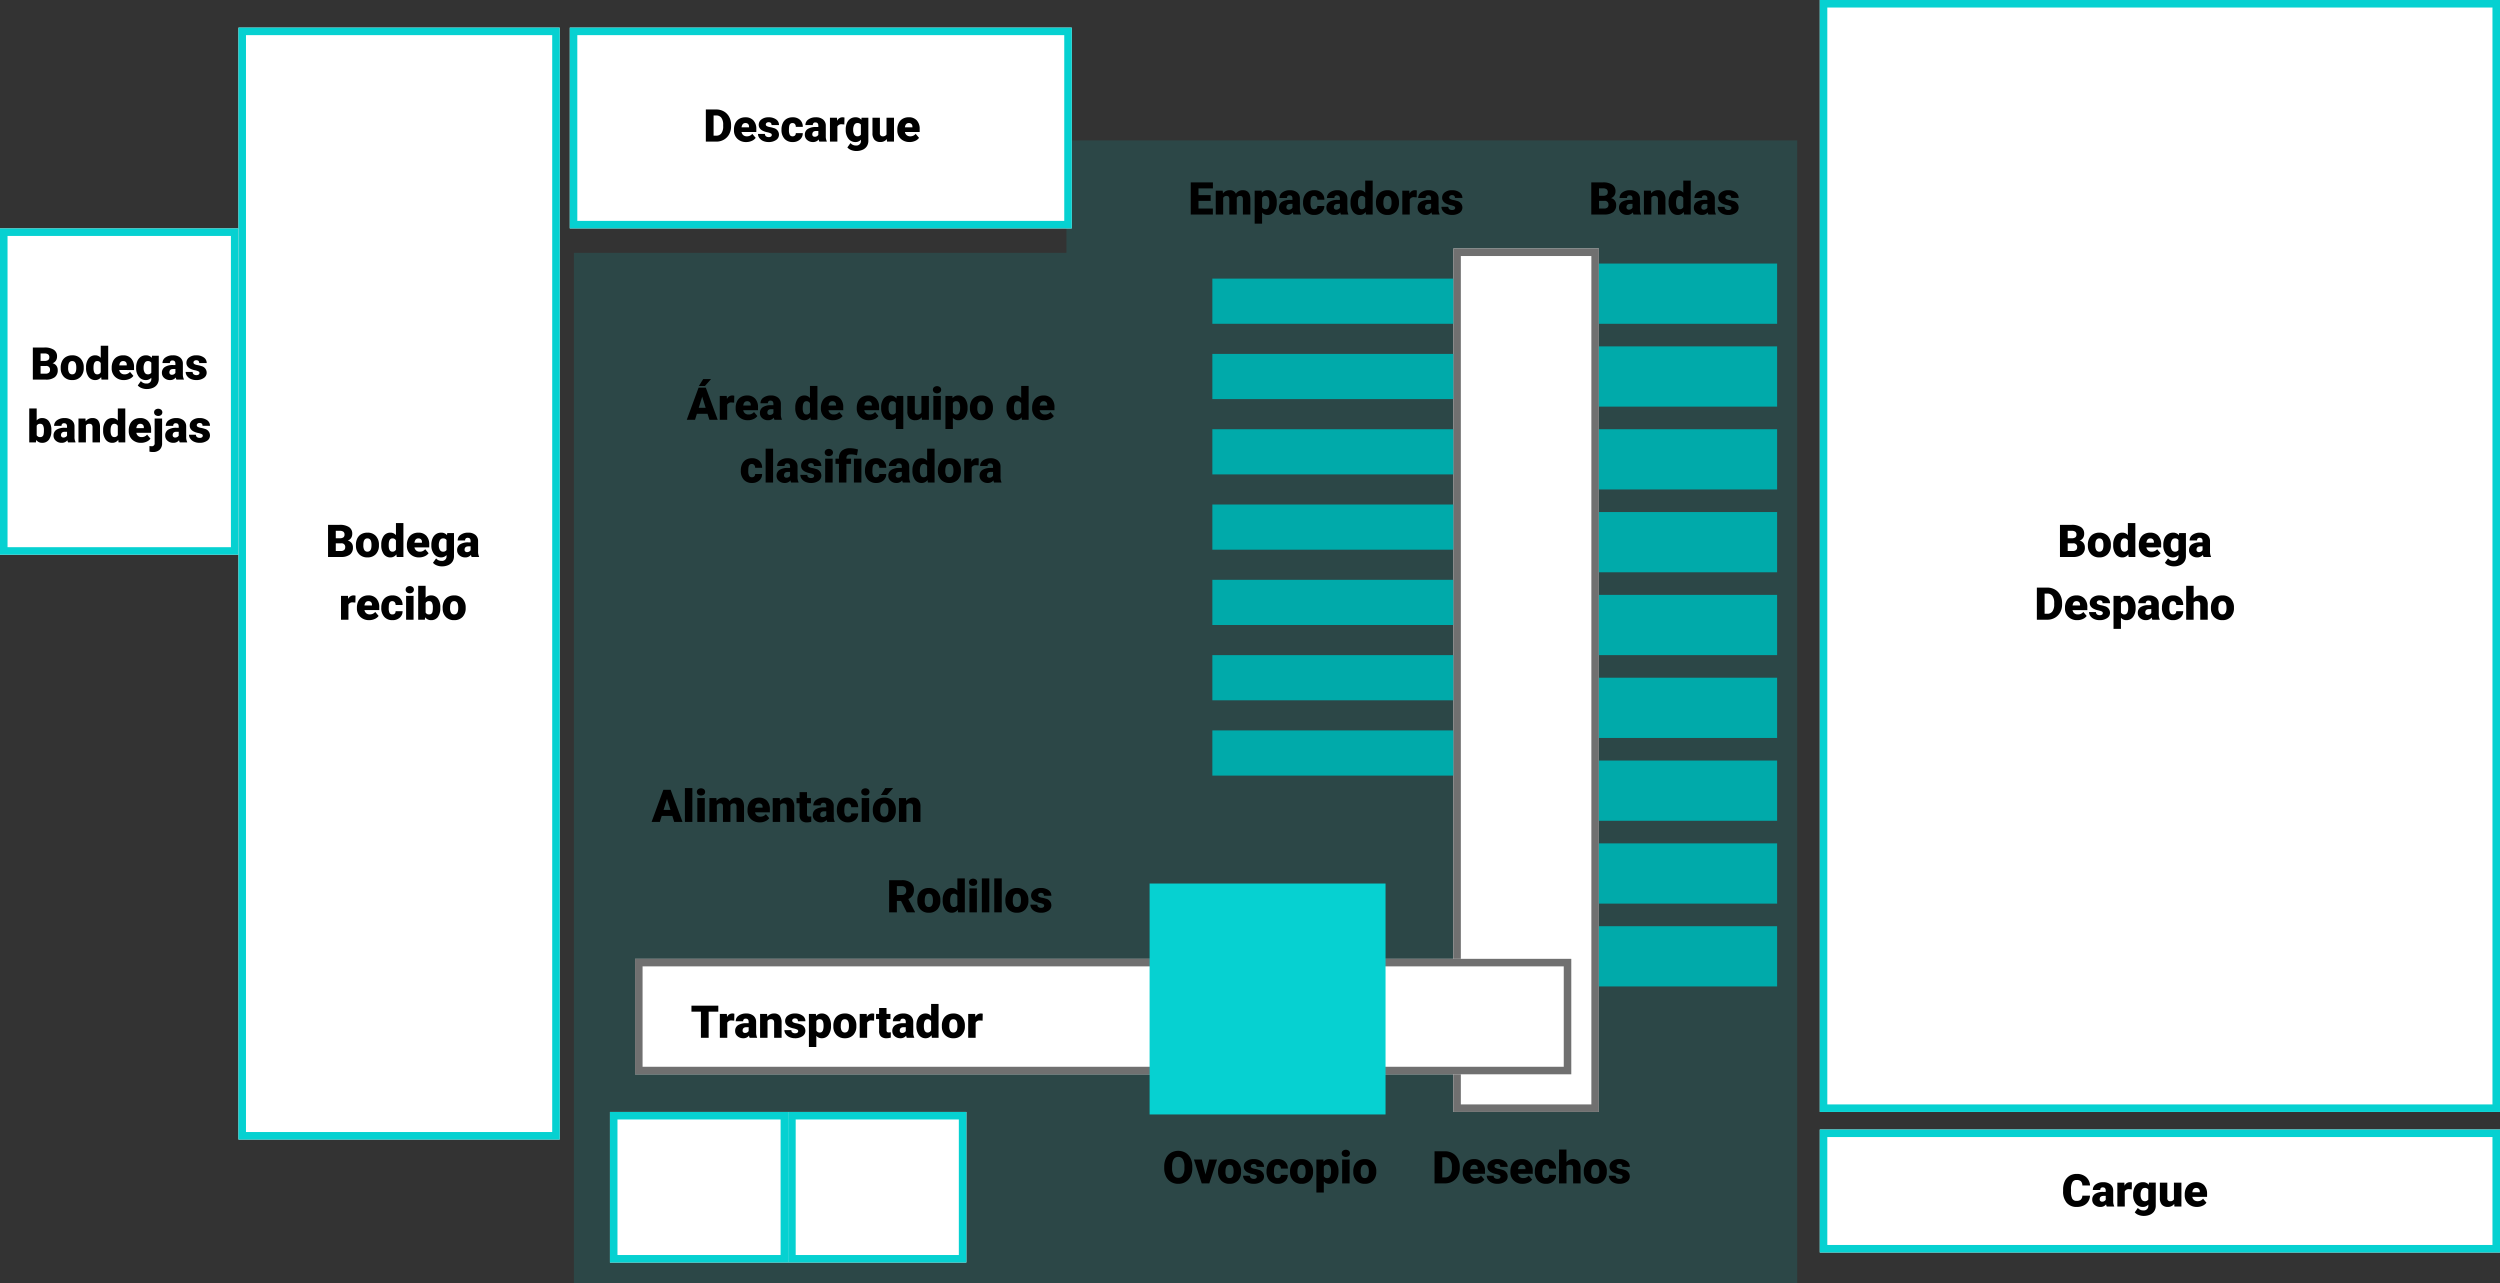 <svg xmlns="http://www.w3.org/2000/svg" width="996" height="511.32" viewBox="0 0 996 511.32">
  <rect x="0" y="0" width="996" height="511.32" fill="#333333" stroke="none"/>
  <g id="Grupo_984341" data-name="Grupo 984341" transform="translate(-294 -1745)">
    <path id="Trazado_720954" data-name="Trazado 720954" d="M-8137.13-9917.061h291.145v455.381h-487.374v-410.59h196.229Z" transform="translate(8856 11718)" fill="rgba(6,209,209,0.13)"/>
    <g id="Grupo_984031" data-name="Grupo 984031">
      <g id="Rectángulo_344807" data-name="Rectángulo 344807" transform="translate(873 1844)" fill="#fff" stroke="#707070" stroke-width="3">
        <rect width="58" height="344" stroke="none"/>
        <rect x="1.5" y="1.5" width="55" height="341" fill="none"/>
      </g>
      <g id="Rectángulo_344808" data-name="Rectángulo 344808" transform="translate(547 2127)" fill="#fff" stroke="#707070" stroke-width="3">
        <rect width="373" height="46" stroke="none"/>
        <rect x="1.5" y="1.5" width="370" height="43" fill="none"/>
      </g>
      <rect id="Rectángulo_344809" data-name="Rectángulo 344809" width="94" height="92" transform="translate(752 2097)" fill="#06d1d1"/>
      <g id="Rectángulo_344810" data-name="Rectángulo 344810" transform="translate(294 1836)" fill="#fff" stroke="#06d1d1" stroke-width="3">
        <rect width="95" height="130" stroke="none"/>
        <rect x="1.5" y="1.5" width="92" height="127" fill="none"/>
      </g>
      <g id="Rectángulo_344811" data-name="Rectángulo 344811" transform="translate(389 1756)" fill="#fff" stroke="#06d1d1" stroke-width="3">
        <rect width="128" height="443" stroke="none"/>
        <rect x="1.5" y="1.5" width="125" height="440" fill="none"/>
      </g>
      <g id="Rectángulo_344815" data-name="Rectángulo 344815" transform="translate(1019 1745)" fill="#fff" stroke="#06d1d1" stroke-width="3">
        <rect width="271" height="443" stroke="none"/>
        <rect x="1.5" y="1.5" width="268" height="440" fill="none"/>
      </g>
      <g id="Rectángulo_344816" data-name="Rectángulo 344816" transform="translate(1019 2195)" fill="#fff" stroke="#06d1d1" stroke-width="3">
        <rect width="271" height="49" stroke="none"/>
        <rect x="1.5" y="1.5" width="268" height="46" fill="none"/>
      </g>
      <g id="Rectángulo_344812" data-name="Rectángulo 344812" transform="translate(521 1756)" fill="#fff" stroke="#06d1d1" stroke-width="3">
        <rect width="200" height="80" stroke="none"/>
        <rect x="1.5" y="1.5" width="197" height="77" fill="none"/>
      </g>
      <g id="Rectángulo_344813" data-name="Rectángulo 344813" transform="translate(537 2188)" fill="#fff" stroke="#06d1d1" stroke-width="3">
        <rect width="71" height="60" stroke="none"/>
        <rect x="1.5" y="1.5" width="68" height="57" fill="none"/>
      </g>
      <g id="Rectángulo_344814" data-name="Rectángulo 344814" transform="translate(608 2188)" fill="#fff" stroke="#06d1d1" stroke-width="3">
        <rect width="71" height="60" stroke="none"/>
        <rect x="1.5" y="1.5" width="68" height="57" fill="none"/>
      </g>
      <rect id="Rectángulo_344817" data-name="Rectángulo 344817" width="71" height="24" transform="translate(931 1850)" fill="#0aa"/>
      <rect id="Rectángulo_344826" data-name="Rectángulo 344826" width="96" height="18" transform="translate(777 1856)" fill="#0aa"/>
      <rect id="Rectángulo_344831" data-name="Rectángulo 344831" width="96" height="18" transform="translate(777 1946)" fill="#0aa"/>
      <rect id="Rectángulo_344827" data-name="Rectángulo 344827" width="96" height="18" transform="translate(777 1886)" fill="#0aa"/>
      <rect id="Rectángulo_344830" data-name="Rectángulo 344830" width="96" height="18" transform="translate(777 1976)" fill="#0aa"/>
      <rect id="Rectángulo_344828" data-name="Rectángulo 344828" width="96" height="18" transform="translate(777 1916)" fill="#0aa"/>
      <rect id="Rectángulo_344829" data-name="Rectángulo 344829" width="96" height="18" transform="translate(777 2006)" fill="#0aa"/>
      <rect id="Rectángulo_344832" data-name="Rectángulo 344832" width="96" height="18" transform="translate(777 2036)" fill="#0aa"/>
      <rect id="Rectángulo_344824" data-name="Rectángulo 344824" width="71" height="24" transform="translate(931 1982)" fill="#0aa"/>
      <rect id="Rectángulo_344818" data-name="Rectángulo 344818" width="71" height="24" transform="translate(931 1883)" fill="#0aa"/>
      <rect id="Rectángulo_344823" data-name="Rectángulo 344823" width="71" height="24" transform="translate(931 2015)" fill="#0aa"/>
      <rect id="Rectángulo_344819" data-name="Rectángulo 344819" width="71" height="24" transform="translate(931 1916)" fill="#0aa"/>
      <rect id="Rectángulo_344822" data-name="Rectángulo 344822" width="71" height="24" transform="translate(931 2048)" fill="#0aa"/>
      <rect id="Rectángulo_344820" data-name="Rectángulo 344820" width="71" height="24" transform="translate(931 1949)" fill="#0aa"/>
      <rect id="Rectángulo_344821" data-name="Rectángulo 344821" width="71" height="24" transform="translate(931 2081)" fill="#0aa"/>
      <rect id="Rectángulo_344825" data-name="Rectángulo 344825" width="71" height="24" transform="translate(931 2114)" fill="#0aa"/>
    </g>
    <path id="Trazado_725392" data-name="Trazado 725392" d="M53.232,14.609H49L48.266,17h-3.3L49.664,4.2h2.9L57.293,17H53.979Zm-3.489-2.382h2.751l-1.38-4.438ZM51.518.775h3.129L52.2,3.535l-2.417,0Zm12.322,9.4-.976-.07a1.752,1.752,0,0,0-1.793.879V17H58.11V7.49h2.777l.1,1.222a2.294,2.294,0,0,1,2.083-1.4,2.888,2.888,0,0,1,.826.105Zm5.5,7A4.889,4.889,0,0,1,65.8,15.871a4.507,4.507,0,0,1-1.354-3.4v-.246a5.84,5.84,0,0,1,.541-2.575,3.955,3.955,0,0,1,1.578-1.727,4.763,4.763,0,0,1,2.461-.611A4.117,4.117,0,0,1,72.19,8.558a4.887,4.887,0,0,1,1.16,3.467v1.151H67.462a2.135,2.135,0,0,0,.694,1.257,2.066,2.066,0,0,0,1.389.457,2.662,2.662,0,0,0,2.2-.984l1.354,1.6a3.784,3.784,0,0,1-1.569,1.217A5.3,5.3,0,0,1,69.343,17.176ZM69.009,9.6q-1.3,0-1.547,1.723H70.45v-.229a1.467,1.467,0,0,0-.36-1.1A1.434,1.434,0,0,0,69.009,9.6ZM79.9,17a3.344,3.344,0,0,1-.281-.853,2.754,2.754,0,0,1-2.285,1.028,3.374,3.374,0,0,1-2.285-.813,2.588,2.588,0,0,1-.94-2.043,2.66,2.66,0,0,1,1.143-2.338,5.821,5.821,0,0,1,3.322-.791h.914v-.5q0-1.316-1.134-1.316A.927.927,0,0,0,77.3,10.413H74.335a2.655,2.655,0,0,1,1.173-2.239,4.931,4.931,0,0,1,2.993-.86,4.323,4.323,0,0,1,2.874.888,3.086,3.086,0,0,1,1.081,2.435v4.21a4.311,4.311,0,0,0,.4,2V17Zm-1.854-1.934a1.652,1.652,0,0,0,.918-.237,1.487,1.487,0,0,0,.523-.536V12.772h-.861q-1.547,0-1.547,1.389a.848.848,0,0,0,.272.655A.986.986,0,0,0,78.044,15.066ZM88.2,12.175a5.809,5.809,0,0,1,.976-3.56,3.211,3.211,0,0,1,2.725-1.3,2.731,2.731,0,0,1,2.145,1V3.5h2.971V17H94.356l-.149-1.02a2.8,2.8,0,0,1-2.32,1.2,3.205,3.205,0,0,1-2.689-1.3A5.993,5.993,0,0,1,88.2,12.175Zm2.962.185q0,2.531,1.477,2.531a1.458,1.458,0,0,0,1.406-.826V10.443A1.419,1.419,0,0,0,92.66,9.6q-1.371,0-1.485,2.215ZM103.3,17.176a4.889,4.889,0,0,1-3.542-1.305,4.507,4.507,0,0,1-1.354-3.4v-.246a5.84,5.84,0,0,1,.541-2.575,3.955,3.955,0,0,1,1.578-1.727,4.763,4.763,0,0,1,2.461-.611,4.117,4.117,0,0,1,3.164,1.244,4.887,4.887,0,0,1,1.16,3.467v1.151h-5.889a2.135,2.135,0,0,0,.694,1.257,2.066,2.066,0,0,0,1.389.457,2.662,2.662,0,0,0,2.2-.984l1.354,1.6a3.784,3.784,0,0,1-1.569,1.217A5.3,5.3,0,0,1,103.3,17.176ZM102.97,9.6q-1.3,0-1.547,1.723h2.988v-.229a1.467,1.467,0,0,0-.36-1.1A1.434,1.434,0,0,0,102.97,9.6Zm14.616,7.576a4.889,4.889,0,0,1-3.542-1.305,4.507,4.507,0,0,1-1.354-3.4v-.246a5.84,5.84,0,0,1,.541-2.575,3.955,3.955,0,0,1,1.578-1.727,4.763,4.763,0,0,1,2.461-.611,4.117,4.117,0,0,1,3.164,1.244,4.887,4.887,0,0,1,1.16,3.467v1.151H115.7a2.135,2.135,0,0,0,.694,1.257,2.066,2.066,0,0,0,1.389.457,2.662,2.662,0,0,0,2.2-.984l1.354,1.6a3.784,3.784,0,0,1-1.569,1.217A5.3,5.3,0,0,1,117.586,17.176ZM117.252,9.6q-1.3,0-1.547,1.723h2.988v-.229a1.467,1.467,0,0,0-.36-1.1A1.434,1.434,0,0,0,117.252,9.6Zm5.159,2.549A5.709,5.709,0,0,1,123.4,8.6a3.233,3.233,0,0,1,2.716-1.283,2.761,2.761,0,0,1,2.338,1.2l.211-1.02h2.566V20.656h-2.971V16.209a2.757,2.757,0,0,1-2.162.967,3.2,3.2,0,0,1-2.685-1.305A6.027,6.027,0,0,1,122.411,12.148Zm2.962.185q0,2.558,1.477,2.558a1.43,1.43,0,0,0,1.406-.773V10.355a1.4,1.4,0,0,0-1.389-.756q-1.38,0-1.485,2.206Zm13.192,3.639a3.054,3.054,0,0,1-2.54,1.2,3,3,0,0,1-2.369-.91,3.826,3.826,0,0,1-.8-2.615V7.49h2.962v6.179A1.065,1.065,0,0,0,137,14.891a1.548,1.548,0,0,0,1.45-.729V7.49h2.979V17h-2.777ZM146.177,17h-2.971V7.49h2.971ZM143.03,5.038A1.322,1.322,0,0,1,143.487,4a1.943,1.943,0,0,1,2.373,0,1.322,1.322,0,0,1,.457,1.037,1.322,1.322,0,0,1-.457,1.037,1.943,1.943,0,0,1-2.373,0A1.322,1.322,0,0,1,143.03,5.038Zm13.8,7.277a5.735,5.735,0,0,1-1,3.538,3.2,3.2,0,0,1-2.694,1.323,2.742,2.742,0,0,1-2.153-.958v4.438h-2.962V7.49h2.769l.088.879a2.742,2.742,0,0,1,2.241-1.055,3.224,3.224,0,0,1,2.733,1.3,5.805,5.805,0,0,1,.976,3.564Zm-2.962-.185q0-2.531-1.477-2.531a1.394,1.394,0,0,0-1.406.756V14.1a1.439,1.439,0,0,0,1.424.791q1.415,0,1.459-2.443Zm3.894.026a5.613,5.613,0,0,1,.554-2.536,3.96,3.96,0,0,1,1.591-1.709,4.791,4.791,0,0,1,2.435-.6,4.373,4.373,0,0,1,3.366,1.323,5.076,5.076,0,0,1,1.23,3.6v.105a4.925,4.925,0,0,1-1.235,3.529,4.384,4.384,0,0,1-3.344,1.305,4.434,4.434,0,0,1-3.261-1.217,4.761,4.761,0,0,1-1.327-3.3Zm2.962.185a3.538,3.538,0,0,0,.413,1.934,1.376,1.376,0,0,0,1.222.615q1.582,0,1.617-2.435v-.3q0-2.558-1.635-2.558-1.485,0-1.608,2.206Zm11.628-.167a5.809,5.809,0,0,1,.976-3.56,3.211,3.211,0,0,1,2.725-1.3,2.731,2.731,0,0,1,2.145,1V3.5h2.971V17H178.5l-.149-1.02a2.8,2.8,0,0,1-2.32,1.2,3.205,3.205,0,0,1-2.689-1.3A5.993,5.993,0,0,1,172.35,12.175Zm2.962.185q0,2.531,1.477,2.531a1.458,1.458,0,0,0,1.406-.826V10.443a1.419,1.419,0,0,0-1.389-.844q-1.371,0-1.485,2.215Zm12.138,4.816a4.889,4.889,0,0,1-3.542-1.305,4.507,4.507,0,0,1-1.354-3.4v-.246a5.84,5.84,0,0,1,.541-2.575,3.955,3.955,0,0,1,1.578-1.727,4.763,4.763,0,0,1,2.461-.611A4.117,4.117,0,0,1,190.3,8.558a4.887,4.887,0,0,1,1.16,3.467v1.151h-5.889a2.135,2.135,0,0,0,.694,1.257,2.066,2.066,0,0,0,1.389.457,2.662,2.662,0,0,0,2.2-.984l1.354,1.6a3.784,3.784,0,0,1-1.569,1.217A5.3,5.3,0,0,1,187.45,17.176ZM187.116,9.6q-1.3,0-1.547,1.723h2.988v-.229a1.467,1.467,0,0,0-.36-1.1A1.434,1.434,0,0,0,187.116,9.6ZM70.9,39.891a1.317,1.317,0,0,0,.967-.338,1.241,1.241,0,0,0,.334-.945h2.777a3.288,3.288,0,0,1-1.121,2.566,4.168,4.168,0,0,1-2.887,1,4.22,4.22,0,0,1-3.27-1.3,5.125,5.125,0,0,1-1.2-3.6v-.123A5.792,5.792,0,0,1,67.04,34.6a3.872,3.872,0,0,1,1.534-1.7,4.573,4.573,0,0,1,2.373-.593,4.116,4.116,0,0,1,2.944,1.028,3.647,3.647,0,0,1,1.09,2.786H72.2A1.626,1.626,0,0,0,71.843,35a1.244,1.244,0,0,0-.967-.4q-1.151,0-1.345,1.468a10.357,10.357,0,0,0-.062,1.283,4.068,4.068,0,0,0,.343,1.986A1.187,1.187,0,0,0,70.9,39.891ZM79.358,42H76.387V28.5h2.971Zm7.181,0a3.344,3.344,0,0,1-.281-.853,2.754,2.754,0,0,1-2.285,1.028,3.374,3.374,0,0,1-2.285-.813,2.588,2.588,0,0,1-.94-2.043,2.66,2.66,0,0,1,1.143-2.338,5.821,5.821,0,0,1,3.322-.791h.914v-.5q0-1.316-1.134-1.316a.927.927,0,0,0-1.055,1.042H80.975a2.655,2.655,0,0,1,1.173-2.239,4.931,4.931,0,0,1,2.993-.86,4.323,4.323,0,0,1,2.874.888A3.086,3.086,0,0,1,89.1,35.637v4.21a4.311,4.311,0,0,0,.4,2V42Zm-1.854-1.934a1.652,1.652,0,0,0,.918-.237,1.487,1.487,0,0,0,.523-.536V37.772h-.861q-1.547,0-1.547,1.389a.848.848,0,0,0,.272.655A.986.986,0,0,0,84.684,40.066Zm11.03-.738a.684.684,0,0,0-.4-.606,6.016,6.016,0,0,0-1.5-.475,6.853,6.853,0,0,1-1.828-.646,3.062,3.062,0,0,1-1.1-.971,2.319,2.319,0,0,1-.378-1.31,2.628,2.628,0,0,1,1.081-2.158,4.453,4.453,0,0,1,2.83-.848,4.934,4.934,0,0,1,3.023.853,2.666,2.666,0,0,1,1.143,2.241H95.617q0-1.143-1.2-1.143a1.194,1.194,0,0,0-.782.259.8.8,0,0,0-.316.646.737.737,0,0,0,.387.642,3.654,3.654,0,0,0,1.235.4,10.671,10.671,0,0,1,1.49.378,2.706,2.706,0,0,1,2.145,2.646,2.491,2.491,0,0,1-1.156,2.118,5.068,5.068,0,0,1-2.993.817,5.172,5.172,0,0,1-2.18-.439,3.645,3.645,0,0,1-1.494-1.2,2.707,2.707,0,0,1-.536-1.591h2.769a1.145,1.145,0,0,0,.439.962,1.808,1.808,0,0,0,1.081.3,1.422,1.422,0,0,0,.91-.246A.787.787,0,0,0,95.714,39.328ZM103.079,42h-2.971V32.49h2.971ZM99.933,30.038A1.322,1.322,0,0,1,100.39,29a1.943,1.943,0,0,1,2.373,0,1.405,1.405,0,0,1,0,2.074,1.943,1.943,0,0,1-2.373,0A1.322,1.322,0,0,1,99.933,30.038ZM105.593,42V34.547h-1.38V32.49h1.38v-.316a3.631,3.631,0,0,1,1.248-2.909,4.987,4.987,0,0,1,3.243-.949,11.509,11.509,0,0,1,3.094.51l-.4,2.338-.492-.132a7.832,7.832,0,0,0-2.021-.255q-1.7,0-1.7,1.547v.167h1.863v2.057h-1.863V42Zm8.947,0h-2.979V32.49h2.979Zm5.827-2.109a1.317,1.317,0,0,0,.967-.338,1.241,1.241,0,0,0,.334-.945h2.777a3.288,3.288,0,0,1-1.121,2.566,4.168,4.168,0,0,1-2.887,1,4.22,4.22,0,0,1-3.27-1.3,5.125,5.125,0,0,1-1.2-3.6v-.123A5.792,5.792,0,0,1,116.5,34.6a3.872,3.872,0,0,1,1.534-1.7,4.573,4.573,0,0,1,2.373-.593,4.116,4.116,0,0,1,2.944,1.028,3.647,3.647,0,0,1,1.09,2.786h-2.777a1.626,1.626,0,0,0-.36-1.134,1.244,1.244,0,0,0-.967-.4q-1.151,0-1.345,1.468a10.357,10.357,0,0,0-.062,1.283,4.068,4.068,0,0,0,.343,1.986A1.187,1.187,0,0,0,120.367,39.891ZM131.055,42a3.344,3.344,0,0,1-.281-.853,2.754,2.754,0,0,1-2.285,1.028,3.374,3.374,0,0,1-2.285-.813,2.588,2.588,0,0,1-.94-2.043,2.66,2.66,0,0,1,1.143-2.338,5.821,5.821,0,0,1,3.322-.791h.914v-.5q0-1.316-1.134-1.316a.927.927,0,0,0-1.055,1.042h-2.962a2.655,2.655,0,0,1,1.173-2.239,4.931,4.931,0,0,1,2.993-.86,4.323,4.323,0,0,1,2.874.888,3.086,3.086,0,0,1,1.081,2.435v4.21a4.311,4.311,0,0,0,.4,2V42ZM129.2,40.066a1.652,1.652,0,0,0,.918-.237,1.487,1.487,0,0,0,.523-.536V37.772h-.861q-1.547,0-1.547,1.389a.848.848,0,0,0,.272.655A.986.986,0,0,0,129.2,40.066Zm5.678-2.892a5.809,5.809,0,0,1,.976-3.56,3.211,3.211,0,0,1,2.725-1.3,2.731,2.731,0,0,1,2.145,1V28.5h2.971V42h-2.663l-.149-1.02a2.8,2.8,0,0,1-2.32,1.2,3.205,3.205,0,0,1-2.689-1.3A5.993,5.993,0,0,1,134.878,37.175Zm2.962.185q0,2.531,1.477,2.531a1.458,1.458,0,0,0,1.406-.826V35.443a1.419,1.419,0,0,0-1.389-.844q-1.371,0-1.485,2.215Zm7.163-.2a5.613,5.613,0,0,1,.554-2.536,3.96,3.96,0,0,1,1.591-1.709,4.791,4.791,0,0,1,2.435-.6,4.373,4.373,0,0,1,3.366,1.323,5.076,5.076,0,0,1,1.23,3.6v.105a4.925,4.925,0,0,1-1.235,3.529,4.384,4.384,0,0,1-3.344,1.305,4.434,4.434,0,0,1-3.261-1.217,4.761,4.761,0,0,1-1.327-3.3Zm2.962.185a3.538,3.538,0,0,0,.413,1.934,1.376,1.376,0,0,0,1.222.615q1.582,0,1.617-2.435v-.3q0-2.558-1.635-2.558-1.485,0-1.608,2.206Zm13.271-2.171-.976-.07a1.752,1.752,0,0,0-1.793.879V42h-2.962V32.49h2.777l.1,1.222a2.294,2.294,0,0,1,2.083-1.4,2.888,2.888,0,0,1,.826.105ZM167.4,42a3.344,3.344,0,0,1-.281-.853,2.754,2.754,0,0,1-2.285,1.028,3.374,3.374,0,0,1-2.285-.813,2.588,2.588,0,0,1-.94-2.043,2.66,2.66,0,0,1,1.143-2.338,5.821,5.821,0,0,1,3.322-.791h.914v-.5q0-1.316-1.134-1.316a.927.927,0,0,0-1.055,1.042h-2.962a2.655,2.655,0,0,1,1.173-2.239,4.931,4.931,0,0,1,2.993-.86,4.323,4.323,0,0,1,2.874.888,3.086,3.086,0,0,1,1.081,2.435v4.21a4.311,4.311,0,0,0,.4,2V42Zm-1.854-1.934a1.652,1.652,0,0,0,.918-.237,1.487,1.487,0,0,0,.523-.536V37.772h-.861q-1.547,0-1.547,1.389a.848.848,0,0,0,.272.655A.986.986,0,0,0,165.543,40.066Z" transform="translate(522.641 1895.245)"/>
    <path id="Trazado_725393" data-name="Trazado 725393" d="M23.1,17V4.2h4.6a6.509,6.509,0,0,1,3.757.905,3.012,3.012,0,0,1,1.288,2.628,3.045,3.045,0,0,1-.457,1.7,2.663,2.663,0,0,1-1.345,1.037,2.7,2.7,0,0,1,1.538.984,2.862,2.862,0,0,1,.536,1.758,3.388,3.388,0,0,1-1.191,2.826A5.667,5.667,0,0,1,28.294,17Zm3.085-5.44v3.067h2.021a1.923,1.923,0,0,0,1.283-.382,1.338,1.338,0,0,0,.448-1.077,1.419,1.419,0,0,0-1.591-1.608Zm0-2.021h1.608a2.285,2.285,0,0,0,1.441-.37A1.314,1.314,0,0,0,29.665,8.1,1.379,1.379,0,0,0,29.2,6.933a2.493,2.493,0,0,0-1.5-.357H26.184ZM34.2,12.157a5.613,5.613,0,0,1,.554-2.536,3.96,3.96,0,0,1,1.591-1.709,4.791,4.791,0,0,1,2.435-.6,4.373,4.373,0,0,1,3.366,1.323,5.076,5.076,0,0,1,1.23,3.6v.105a4.925,4.925,0,0,1-1.235,3.529A4.384,4.384,0,0,1,38.8,17.176a4.434,4.434,0,0,1-3.261-1.217,4.761,4.761,0,0,1-1.327-3.3Zm2.962.185a3.538,3.538,0,0,0,.413,1.934,1.376,1.376,0,0,0,1.222.615q1.582,0,1.617-2.435v-.3q0-2.558-1.635-2.558-1.485,0-1.608,2.206Zm7.146-.167a5.809,5.809,0,0,1,.976-3.56,3.211,3.211,0,0,1,2.725-1.3,2.731,2.731,0,0,1,2.145,1V3.5h2.971V17H50.46l-.149-1.02a2.8,2.8,0,0,1-2.32,1.2,3.205,3.205,0,0,1-2.689-1.3A5.993,5.993,0,0,1,44.307,12.175Zm2.962.185q0,2.531,1.477,2.531a1.458,1.458,0,0,0,1.406-.826V10.443A1.419,1.419,0,0,0,48.763,9.6q-1.371,0-1.485,2.215Zm12.138,4.816a4.889,4.889,0,0,1-3.542-1.305,4.507,4.507,0,0,1-1.354-3.4v-.246a5.84,5.84,0,0,1,.541-2.575A3.955,3.955,0,0,1,56.63,7.925a4.763,4.763,0,0,1,2.461-.611,4.117,4.117,0,0,1,3.164,1.244,4.887,4.887,0,0,1,1.16,3.467v1.151H57.526a2.135,2.135,0,0,0,.694,1.257,2.066,2.066,0,0,0,1.389.457,2.662,2.662,0,0,0,2.2-.984l1.354,1.6a3.784,3.784,0,0,1-1.569,1.217A5.3,5.3,0,0,1,59.407,17.176ZM59.073,9.6q-1.3,0-1.547,1.723h2.988v-.229a1.467,1.467,0,0,0-.36-1.1A1.434,1.434,0,0,0,59.073,9.6Zm5.186,2.575a6.421,6.421,0,0,1,.475-2.549A3.821,3.821,0,0,1,66.1,7.917a3.591,3.591,0,0,1,2.065-.6,2.855,2.855,0,0,1,2.32,1l.105-.826h2.689V16.64a4.009,4.009,0,0,1-.584,2.184A3.75,3.75,0,0,1,71,20.248a6.219,6.219,0,0,1-2.566.5,5.365,5.365,0,0,1-2.026-.4,3.657,3.657,0,0,1-1.5-1.028l1.239-1.74a2.716,2.716,0,0,0,2.18.976A1.764,1.764,0,0,0,70.3,16.534v-.3a2.781,2.781,0,0,1-2.153.94,3.437,3.437,0,0,1-2.812-1.332,5.517,5.517,0,0,1-1.072-3.564Zm2.971.185a3.383,3.383,0,0,0,.439,1.85,1.387,1.387,0,0,0,1.23.681,1.573,1.573,0,0,0,1.4-.642v-4a1.534,1.534,0,0,0-1.38-.65,1.4,1.4,0,0,0-1.239.708A3.858,3.858,0,0,0,67.229,12.359ZM80.316,17a3.344,3.344,0,0,1-.281-.853,2.754,2.754,0,0,1-2.285,1.028,3.374,3.374,0,0,1-2.285-.813,2.588,2.588,0,0,1-.94-2.043,2.66,2.66,0,0,1,1.143-2.338,5.821,5.821,0,0,1,3.322-.791H79.9v-.5q0-1.316-1.134-1.316a.927.927,0,0,0-1.055,1.042H74.753a2.655,2.655,0,0,1,1.173-2.239,4.931,4.931,0,0,1,2.993-.86,4.323,4.323,0,0,1,2.874.888,3.086,3.086,0,0,1,1.081,2.435v4.21a4.311,4.311,0,0,0,.4,2V17Zm-1.854-1.934a1.652,1.652,0,0,0,.918-.237,1.487,1.487,0,0,0,.523-.536V12.772h-.861q-1.547,0-1.547,1.389a.848.848,0,0,0,.272.655A.986.986,0,0,0,78.462,15.066Zm-44.468,20.1-.976-.07a1.752,1.752,0,0,0-1.793.879V42H28.263V32.49H31.04l.1,1.222a2.294,2.294,0,0,1,2.083-1.4,2.888,2.888,0,0,1,.826.105Zm5.5,7a4.889,4.889,0,0,1-3.542-1.305,4.507,4.507,0,0,1-1.354-3.4v-.246a5.84,5.84,0,0,1,.541-2.575,3.955,3.955,0,0,1,1.578-1.727,4.763,4.763,0,0,1,2.461-.611,4.117,4.117,0,0,1,3.164,1.244,4.887,4.887,0,0,1,1.16,3.467v1.151H37.615a2.135,2.135,0,0,0,.694,1.257,2.066,2.066,0,0,0,1.389.457,2.662,2.662,0,0,0,2.2-.984l1.354,1.6a3.784,3.784,0,0,1-1.569,1.217A5.3,5.3,0,0,1,39.5,42.176ZM39.161,34.6q-1.3,0-1.547,1.723H40.6v-.229a1.467,1.467,0,0,0-.36-1.1A1.434,1.434,0,0,0,39.161,34.6Zm9.554,5.291a1.317,1.317,0,0,0,.967-.338,1.241,1.241,0,0,0,.334-.945h2.777a3.288,3.288,0,0,1-1.121,2.566,4.168,4.168,0,0,1-2.887,1,4.22,4.22,0,0,1-3.27-1.3,5.125,5.125,0,0,1-1.2-3.6v-.123a5.792,5.792,0,0,1,.532-2.544,3.872,3.872,0,0,1,1.534-1.7,4.573,4.573,0,0,1,2.373-.593A4.116,4.116,0,0,1,51.7,33.343a3.647,3.647,0,0,1,1.09,2.786H50.016A1.626,1.626,0,0,0,49.656,35a1.244,1.244,0,0,0-.967-.4q-1.151,0-1.345,1.468a10.357,10.357,0,0,0-.062,1.283,4.068,4.068,0,0,0,.343,1.986A1.187,1.187,0,0,0,48.715,39.891ZM57.17,42H54.2V32.49H57.17ZM54.024,30.038A1.322,1.322,0,0,1,54.481,29a1.943,1.943,0,0,1,2.373,0,1.405,1.405,0,0,1,0,2.074,1.943,1.943,0,0,1-2.373,0A1.322,1.322,0,0,1,54.024,30.038Zm13.8,7.286a5.8,5.8,0,0,1-.967,3.595,3.238,3.238,0,0,1-2.725,1.257,2.81,2.81,0,0,1-2.338-1.151L61.67,42H59.016V28.5h2.962v4.755a2.711,2.711,0,0,1,2.136-.94,3.239,3.239,0,0,1,2.742,1.274,5.826,5.826,0,0,1,.967,3.586Zm-2.971-.189a3.866,3.866,0,0,0-.365-1.952,1.229,1.229,0,0,0-1.121-.584,1.418,1.418,0,0,0-1.389.763v3.773a1.426,1.426,0,0,0,1.406.755,1.258,1.258,0,0,0,1.327-1.018A7.309,7.309,0,0,0,64.852,37.135Zm3.9.022a5.613,5.613,0,0,1,.554-2.536A3.96,3.96,0,0,1,70.9,32.912a4.791,4.791,0,0,1,2.435-.6A4.373,4.373,0,0,1,76.7,33.637a5.076,5.076,0,0,1,1.23,3.6v.105A4.925,4.925,0,0,1,76.7,40.871a4.384,4.384,0,0,1-3.344,1.305,4.434,4.434,0,0,1-3.261-1.217,4.761,4.761,0,0,1-1.327-3.3Zm2.962.185a3.538,3.538,0,0,0,.413,1.934,1.376,1.376,0,0,0,1.222.615q1.582,0,1.617-2.435v-.3q0-2.558-1.635-2.558-1.485,0-1.608,2.206Z" transform="translate(401.592 1949.896)"/>
    <path id="Trazado_725394" data-name="Trazado 725394" d="M23.1,17V4.2h4.6a6.509,6.509,0,0,1,3.757.905,3.012,3.012,0,0,1,1.288,2.628,3.045,3.045,0,0,1-.457,1.7,2.663,2.663,0,0,1-1.345,1.037,2.7,2.7,0,0,1,1.538.984,2.862,2.862,0,0,1,.536,1.758,3.388,3.388,0,0,1-1.191,2.826A5.667,5.667,0,0,1,28.294,17Zm3.085-5.44v3.067h2.021a1.923,1.923,0,0,0,1.283-.382,1.338,1.338,0,0,0,.448-1.077,1.419,1.419,0,0,0-1.591-1.608Zm0-2.021h1.608a2.285,2.285,0,0,0,1.441-.37A1.314,1.314,0,0,0,29.665,8.1,1.379,1.379,0,0,0,29.2,6.933a2.493,2.493,0,0,0-1.5-.357H26.184ZM34.2,12.157a5.613,5.613,0,0,1,.554-2.536,3.96,3.96,0,0,1,1.591-1.709,4.791,4.791,0,0,1,2.435-.6,4.373,4.373,0,0,1,3.366,1.323,5.076,5.076,0,0,1,1.23,3.6v.105a4.925,4.925,0,0,1-1.235,3.529A4.384,4.384,0,0,1,38.8,17.176a4.434,4.434,0,0,1-3.261-1.217,4.761,4.761,0,0,1-1.327-3.3Zm2.962.185a3.538,3.538,0,0,0,.413,1.934,1.376,1.376,0,0,0,1.222.615q1.582,0,1.617-2.435v-.3q0-2.558-1.635-2.558-1.485,0-1.608,2.206Zm7.146-.167a5.809,5.809,0,0,1,.976-3.56,3.211,3.211,0,0,1,2.725-1.3,2.731,2.731,0,0,1,2.145,1V3.5h2.971V17H50.46l-.149-1.02a2.8,2.8,0,0,1-2.32,1.2,3.205,3.205,0,0,1-2.689-1.3A5.993,5.993,0,0,1,44.307,12.175Zm2.962.185q0,2.531,1.477,2.531a1.458,1.458,0,0,0,1.406-.826V10.443A1.419,1.419,0,0,0,48.763,9.6q-1.371,0-1.485,2.215Zm12.138,4.816a4.889,4.889,0,0,1-3.542-1.305,4.507,4.507,0,0,1-1.354-3.4v-.246a5.84,5.84,0,0,1,.541-2.575A3.955,3.955,0,0,1,56.63,7.925a4.763,4.763,0,0,1,2.461-.611,4.117,4.117,0,0,1,3.164,1.244,4.887,4.887,0,0,1,1.16,3.467v1.151H57.526a2.135,2.135,0,0,0,.694,1.257,2.066,2.066,0,0,0,1.389.457,2.662,2.662,0,0,0,2.2-.984l1.354,1.6a3.784,3.784,0,0,1-1.569,1.217A5.3,5.3,0,0,1,59.407,17.176ZM59.073,9.6q-1.3,0-1.547,1.723h2.988v-.229a1.467,1.467,0,0,0-.36-1.1A1.434,1.434,0,0,0,59.073,9.6Zm5.186,2.575a6.421,6.421,0,0,1,.475-2.549A3.821,3.821,0,0,1,66.1,7.917a3.591,3.591,0,0,1,2.065-.6,2.855,2.855,0,0,1,2.32,1l.105-.826h2.689V16.64a4.009,4.009,0,0,1-.584,2.184A3.75,3.75,0,0,1,71,20.248a6.219,6.219,0,0,1-2.566.5,5.365,5.365,0,0,1-2.026-.4,3.657,3.657,0,0,1-1.5-1.028l1.239-1.74a2.716,2.716,0,0,0,2.18.976A1.764,1.764,0,0,0,70.3,16.534v-.3a2.781,2.781,0,0,1-2.153.94,3.437,3.437,0,0,1-2.812-1.332,5.517,5.517,0,0,1-1.072-3.564Zm2.971.185a3.383,3.383,0,0,0,.439,1.85,1.387,1.387,0,0,0,1.23.681,1.573,1.573,0,0,0,1.4-.642v-4a1.534,1.534,0,0,0-1.38-.65,1.4,1.4,0,0,0-1.239.708A3.858,3.858,0,0,0,67.229,12.359ZM80.316,17a3.344,3.344,0,0,1-.281-.853,2.754,2.754,0,0,1-2.285,1.028,3.374,3.374,0,0,1-2.285-.813,2.588,2.588,0,0,1-.94-2.043,2.66,2.66,0,0,1,1.143-2.338,5.821,5.821,0,0,1,3.322-.791H79.9v-.5q0-1.316-1.134-1.316a.927.927,0,0,0-1.055,1.042H74.753a2.655,2.655,0,0,1,1.173-2.239,4.931,4.931,0,0,1,2.993-.86,4.323,4.323,0,0,1,2.874.888,3.086,3.086,0,0,1,1.081,2.435v4.21a4.311,4.311,0,0,0,.4,2V17Zm-1.854-1.934a1.652,1.652,0,0,0,.918-.237,1.487,1.487,0,0,0,.523-.536V12.772h-.861q-1.547,0-1.547,1.389a.848.848,0,0,0,.272.655A.986.986,0,0,0,78.462,15.066ZM13.893,42V29.2h4.122a6.064,6.064,0,0,1,3.05.769,5.406,5.406,0,0,1,2.114,2.171,6.554,6.554,0,0,1,.769,3.142v.589a6.592,6.592,0,0,1-.743,3.151,5.429,5.429,0,0,1-2.092,2.18,5.93,5.93,0,0,1-3.01.8Zm3.085-10.415v8.042H18.05a2.4,2.4,0,0,0,2.039-.945,4.63,4.63,0,0,0,.712-2.808V35.32a4.592,4.592,0,0,0-.712-2.795,2.442,2.442,0,0,0-2.074-.94ZM29.994,42.176a4.889,4.889,0,0,1-3.542-1.305,4.507,4.507,0,0,1-1.354-3.4v-.246a5.84,5.84,0,0,1,.541-2.575,3.955,3.955,0,0,1,1.578-1.727,4.763,4.763,0,0,1,2.461-.611,4.117,4.117,0,0,1,3.164,1.244A4.887,4.887,0,0,1,34,37.025v1.151H28.114a2.135,2.135,0,0,0,.694,1.257,2.066,2.066,0,0,0,1.389.457,2.662,2.662,0,0,0,2.2-.984l1.354,1.6a3.784,3.784,0,0,1-1.569,1.217A5.3,5.3,0,0,1,29.994,42.176ZM29.66,34.6q-1.3,0-1.547,1.723H31.1v-.229a1.467,1.467,0,0,0-.36-1.1A1.434,1.434,0,0,0,29.66,34.6Zm10.512,4.729a.684.684,0,0,0-.4-.606,6.016,6.016,0,0,0-1.5-.475,6.853,6.853,0,0,1-1.828-.646,3.062,3.062,0,0,1-1.1-.971,2.319,2.319,0,0,1-.378-1.31,2.628,2.628,0,0,1,1.081-2.158,4.453,4.453,0,0,1,2.83-.848,4.934,4.934,0,0,1,3.023.853,2.666,2.666,0,0,1,1.143,2.241H40.075q0-1.143-1.2-1.143a1.194,1.194,0,0,0-.782.259.8.8,0,0,0-.316.646.737.737,0,0,0,.387.642,3.654,3.654,0,0,0,1.235.4,10.671,10.671,0,0,1,1.49.378,2.706,2.706,0,0,1,2.145,2.646,2.491,2.491,0,0,1-1.156,2.118,5.068,5.068,0,0,1-2.993.817,5.172,5.172,0,0,1-2.18-.439,3.645,3.645,0,0,1-1.494-1.2,2.707,2.707,0,0,1-.536-1.591h2.769a1.145,1.145,0,0,0,.439.962,1.808,1.808,0,0,0,1.081.3,1.422,1.422,0,0,0,.91-.246A.787.787,0,0,0,40.172,39.328Zm13.069-2.013a5.735,5.735,0,0,1-1,3.538,3.2,3.2,0,0,1-2.694,1.323,2.742,2.742,0,0,1-2.153-.958v4.438H44.435V32.49H47.2l.088.879a2.742,2.742,0,0,1,2.241-1.055,3.224,3.224,0,0,1,2.733,1.3,5.805,5.805,0,0,1,.976,3.564Zm-2.962-.185q0-2.531-1.477-2.531a1.394,1.394,0,0,0-1.406.756V39.1a1.439,1.439,0,0,0,1.424.791q1.415,0,1.459-2.443ZM59.9,42a3.344,3.344,0,0,1-.281-.853,2.754,2.754,0,0,1-2.285,1.028,3.374,3.374,0,0,1-2.285-.813,2.588,2.588,0,0,1-.94-2.043,2.66,2.66,0,0,1,1.143-2.338,5.821,5.821,0,0,1,3.322-.791h.914v-.5q0-1.316-1.134-1.316A.927.927,0,0,0,57.3,35.413H54.34a2.655,2.655,0,0,1,1.173-2.239,4.931,4.931,0,0,1,2.993-.86,4.323,4.323,0,0,1,2.874.888,3.086,3.086,0,0,1,1.081,2.435v4.21a4.311,4.311,0,0,0,.4,2V42Zm-1.854-1.934a1.652,1.652,0,0,0,.918-.237,1.487,1.487,0,0,0,.523-.536V37.772h-.861q-1.547,0-1.547,1.389a.848.848,0,0,0,.272.655A.986.986,0,0,0,58.049,40.066Zm10.072-.176a1.317,1.317,0,0,0,.967-.338,1.241,1.241,0,0,0,.334-.945H72.2a3.288,3.288,0,0,1-1.121,2.566,4.168,4.168,0,0,1-2.887,1,4.22,4.22,0,0,1-3.27-1.3,5.125,5.125,0,0,1-1.2-3.6v-.123a5.792,5.792,0,0,1,.532-2.544,3.872,3.872,0,0,1,1.534-1.7,4.573,4.573,0,0,1,2.373-.593,4.116,4.116,0,0,1,2.944,1.028,3.647,3.647,0,0,1,1.09,2.786H69.422A1.626,1.626,0,0,0,69.062,35a1.244,1.244,0,0,0-.967-.4q-1.151,0-1.345,1.468a10.357,10.357,0,0,0-.062,1.283,4.068,4.068,0,0,0,.343,1.986A1.187,1.187,0,0,0,68.121,39.891Zm8.227-6.381a3.251,3.251,0,0,1,4.8-.264A4.186,4.186,0,0,1,81.964,36v6H78.993V36.067a1.674,1.674,0,0,0-.308-1.112A1.322,1.322,0,0,0,77.64,34.6a1.424,1.424,0,0,0-1.292.58V42H73.386V28.5h2.962Zm6.891,3.647a5.613,5.613,0,0,1,.554-2.536,3.96,3.96,0,0,1,1.591-1.709,4.791,4.791,0,0,1,2.435-.6,4.373,4.373,0,0,1,3.366,1.323,5.076,5.076,0,0,1,1.23,3.6v.105a4.925,4.925,0,0,1-1.235,3.529,4.384,4.384,0,0,1-3.344,1.305,4.434,4.434,0,0,1-3.261-1.217,4.761,4.761,0,0,1-1.327-3.3Zm2.962.185a3.538,3.538,0,0,0,.413,1.934,1.376,1.376,0,0,0,1.222.615q1.582,0,1.617-2.435v-.3q0-2.558-1.635-2.558-1.485,0-1.608,2.206Z" transform="translate(1091.592 1949.896)"/>
    <path id="Trazado_725395" data-name="Trazado 725395" d="M35.066,12.667a4.673,4.673,0,0,1-.721,2.36,4.35,4.35,0,0,1-1.85,1.586,6.3,6.3,0,0,1-2.72.563A5.025,5.025,0,0,1,25.8,15.532a6.786,6.786,0,0,1-1.45-4.641v-.633a7.746,7.746,0,0,1,.655-3.292,4.961,4.961,0,0,1,1.885-2.18,5.26,5.26,0,0,1,2.848-.769,5.516,5.516,0,0,1,3.744,1.226,4.844,4.844,0,0,1,1.608,3.379H32.016a2.292,2.292,0,0,0-.589-1.679,2.422,2.422,0,0,0-1.687-.51,1.843,1.843,0,0,0-1.687.861,5.536,5.536,0,0,0-.562,2.751v.905A6.126,6.126,0,0,0,28,13.88a1.882,1.882,0,0,0,1.771.879,2.369,2.369,0,0,0,1.626-.5,2.126,2.126,0,0,0,.6-1.591ZM41.745,17a3.344,3.344,0,0,1-.281-.853,2.754,2.754,0,0,1-2.285,1.028,3.374,3.374,0,0,1-2.285-.813,2.588,2.588,0,0,1-.94-2.043A2.66,2.66,0,0,1,37.1,11.981a5.821,5.821,0,0,1,3.322-.791h.914v-.5q0-1.316-1.134-1.316a.927.927,0,0,0-1.055,1.042H36.182a2.655,2.655,0,0,1,1.173-2.239,4.931,4.931,0,0,1,2.993-.86,4.323,4.323,0,0,1,2.874.888A3.086,3.086,0,0,1,44.3,10.637v4.21a4.311,4.311,0,0,0,.4,2V17Zm-1.854-1.934a1.652,1.652,0,0,0,.918-.237,1.487,1.487,0,0,0,.523-.536V12.772h-.861q-1.547,0-1.547,1.389a.848.848,0,0,0,.272.655A.986.986,0,0,0,39.891,15.066Zm11.8-4.9-.976-.07a1.752,1.752,0,0,0-1.793.879V17H45.964V7.49h2.777l.1,1.222a2.294,2.294,0,0,1,2.083-1.4,2.888,2.888,0,0,1,.826.105Zm.554,2a6.421,6.421,0,0,1,.475-2.549,3.821,3.821,0,0,1,1.362-1.709,3.591,3.591,0,0,1,2.065-.6,2.855,2.855,0,0,1,2.32,1l.105-.826h2.689V16.64a4.009,4.009,0,0,1-.584,2.184,3.75,3.75,0,0,1-1.692,1.424,6.219,6.219,0,0,1-2.566.5,5.365,5.365,0,0,1-2.026-.4,3.657,3.657,0,0,1-1.5-1.028l1.239-1.74a2.716,2.716,0,0,0,2.18.976,1.764,1.764,0,0,0,1.969-2.021v-.3a2.781,2.781,0,0,1-2.153.94,3.437,3.437,0,0,1-2.812-1.332,5.517,5.517,0,0,1-1.072-3.564Zm2.971.185a3.383,3.383,0,0,0,.439,1.85,1.387,1.387,0,0,0,1.23.681,1.573,1.573,0,0,0,1.4-.642v-4a1.534,1.534,0,0,0-1.38-.65,1.4,1.4,0,0,0-1.239.708A3.858,3.858,0,0,0,55.219,12.359Zm13.395,3.612a3.054,3.054,0,0,1-2.54,1.2,3,3,0,0,1-2.369-.91,3.826,3.826,0,0,1-.8-2.615V7.49h2.962v6.179a1.065,1.065,0,0,0,1.187,1.222,1.548,1.548,0,0,0,1.45-.729V7.49h2.979V17H68.7Zm9.088,1.2a4.889,4.889,0,0,1-3.542-1.305,4.507,4.507,0,0,1-1.354-3.4v-.246a5.84,5.84,0,0,1,.541-2.575,3.955,3.955,0,0,1,1.578-1.727,4.763,4.763,0,0,1,2.461-.611,4.117,4.117,0,0,1,3.164,1.244,4.887,4.887,0,0,1,1.16,3.467v1.151H75.821a2.135,2.135,0,0,0,.694,1.257,2.066,2.066,0,0,0,1.389.457,2.662,2.662,0,0,0,2.2-.984l1.354,1.6a3.784,3.784,0,0,1-1.569,1.217A5.3,5.3,0,0,1,77.7,17.176ZM77.367,9.6q-1.3,0-1.547,1.723h2.988v-.229a1.467,1.467,0,0,0-.36-1.1A1.434,1.434,0,0,0,77.367,9.6Z" transform="translate(1091.592 2208.674)"/>
    <path id="Trazado_725396" data-name="Trazado 725396" d="M10.615,17V4.2h4.122a6.064,6.064,0,0,1,3.05.769A5.406,5.406,0,0,1,19.9,7.143a6.554,6.554,0,0,1,.769,3.142v.589a6.592,6.592,0,0,1-.743,3.151,5.429,5.429,0,0,1-2.092,2.18,5.93,5.93,0,0,1-3.01.8ZM13.7,6.585v8.042h1.072a2.4,2.4,0,0,0,2.039-.945,4.63,4.63,0,0,0,.712-2.808V10.32a4.592,4.592,0,0,0-.712-2.795,2.442,2.442,0,0,0-2.074-.94ZM26.716,17.176a4.889,4.889,0,0,1-3.542-1.305,4.507,4.507,0,0,1-1.354-3.4v-.246a5.84,5.84,0,0,1,.541-2.575,3.955,3.955,0,0,1,1.578-1.727A4.763,4.763,0,0,1,26.4,7.314a4.117,4.117,0,0,1,3.164,1.244,4.887,4.887,0,0,1,1.16,3.467v1.151H24.835a2.135,2.135,0,0,0,.694,1.257,2.066,2.066,0,0,0,1.389.457,2.662,2.662,0,0,0,2.2-.984l1.354,1.6A3.784,3.784,0,0,1,28.9,16.723,5.3,5.3,0,0,1,26.716,17.176ZM26.382,9.6q-1.3,0-1.547,1.723h2.988v-.229a1.467,1.467,0,0,0-.36-1.1A1.434,1.434,0,0,0,26.382,9.6Zm10.512,4.729a.684.684,0,0,0-.4-.606,6.016,6.016,0,0,0-1.5-.475,6.853,6.853,0,0,1-1.828-.646,3.062,3.062,0,0,1-1.1-.971,2.319,2.319,0,0,1-.378-1.31,2.628,2.628,0,0,1,1.081-2.158,4.453,4.453,0,0,1,2.83-.848,4.934,4.934,0,0,1,3.023.853,2.666,2.666,0,0,1,1.143,2.241H36.8q0-1.143-1.2-1.143a1.194,1.194,0,0,0-.782.259.8.8,0,0,0-.316.646.737.737,0,0,0,.387.642,3.654,3.654,0,0,0,1.235.4,10.671,10.671,0,0,1,1.49.378A2.706,2.706,0,0,1,39.75,14.24a2.491,2.491,0,0,1-1.156,2.118,5.068,5.068,0,0,1-2.993.817,5.172,5.172,0,0,1-2.18-.439,3.645,3.645,0,0,1-1.494-1.2,2.707,2.707,0,0,1-.536-1.591H34.16a1.145,1.145,0,0,0,.439.962,1.808,1.808,0,0,0,1.081.3,1.422,1.422,0,0,0,.91-.246A.787.787,0,0,0,36.894,14.328Zm8.262.563a1.317,1.317,0,0,0,.967-.338,1.241,1.241,0,0,0,.334-.945h2.777a3.288,3.288,0,0,1-1.121,2.566,4.168,4.168,0,0,1-2.887,1,4.22,4.22,0,0,1-3.27-1.3,5.125,5.125,0,0,1-1.2-3.6v-.123A5.792,5.792,0,0,1,41.293,9.6a3.872,3.872,0,0,1,1.534-1.7A4.573,4.573,0,0,1,45.2,7.314a4.116,4.116,0,0,1,2.944,1.028,3.647,3.647,0,0,1,1.09,2.786H46.456A1.626,1.626,0,0,0,46.1,10a1.244,1.244,0,0,0-.967-.4q-1.151,0-1.345,1.468a10.357,10.357,0,0,0-.062,1.283,4.068,4.068,0,0,0,.343,1.986A1.187,1.187,0,0,0,45.156,14.891ZM55.843,17a3.344,3.344,0,0,1-.281-.853,2.754,2.754,0,0,1-2.285,1.028,3.374,3.374,0,0,1-2.285-.813,2.588,2.588,0,0,1-.94-2.043,2.66,2.66,0,0,1,1.143-2.338,5.821,5.821,0,0,1,3.322-.791h.914v-.5q0-1.316-1.134-1.316a.927.927,0,0,0-1.055,1.042H50.28a2.655,2.655,0,0,1,1.173-2.239,4.931,4.931,0,0,1,2.993-.86A4.323,4.323,0,0,1,57.32,8.2,3.086,3.086,0,0,1,58.4,10.637v4.21a4.311,4.311,0,0,0,.4,2V17Zm-1.854-1.934a1.652,1.652,0,0,0,.918-.237,1.487,1.487,0,0,0,.523-.536V12.772h-.861q-1.547,0-1.547,1.389a.848.848,0,0,0,.272.655A.986.986,0,0,0,53.989,15.066Zm11.8-4.9-.976-.07a1.752,1.752,0,0,0-1.793.879V17H60.062V7.49h2.777l.1,1.222a2.294,2.294,0,0,1,2.083-1.4,2.888,2.888,0,0,1,.826.105Zm.554,2a6.421,6.421,0,0,1,.475-2.549,3.821,3.821,0,0,1,1.362-1.709,3.591,3.591,0,0,1,2.065-.6,2.855,2.855,0,0,1,2.32,1l.105-.826h2.689V16.64a4.009,4.009,0,0,1-.584,2.184,3.75,3.75,0,0,1-1.692,1.424,6.219,6.219,0,0,1-2.566.5,5.365,5.365,0,0,1-2.026-.4A3.657,3.657,0,0,1,67,19.32l1.239-1.74a2.716,2.716,0,0,0,2.18.976,1.764,1.764,0,0,0,1.969-2.021v-.3a2.781,2.781,0,0,1-2.153.94,3.437,3.437,0,0,1-2.812-1.332,5.517,5.517,0,0,1-1.072-3.564Zm2.971.185a3.383,3.383,0,0,0,.439,1.85,1.387,1.387,0,0,0,1.23.681,1.573,1.573,0,0,0,1.4-.642v-4A1.534,1.534,0,0,0,71,9.6a1.4,1.4,0,0,0-1.239.708A3.858,3.858,0,0,0,69.317,12.359Zm13.395,3.612a3.054,3.054,0,0,1-2.54,1.2,3,3,0,0,1-2.369-.91,3.826,3.826,0,0,1-.8-2.615V7.49H79.96v6.179a1.065,1.065,0,0,0,1.187,1.222,1.548,1.548,0,0,0,1.45-.729V7.49h2.979V17H82.8Zm9.088,1.2a4.889,4.889,0,0,1-3.542-1.305,4.507,4.507,0,0,1-1.354-3.4v-.246a5.84,5.84,0,0,1,.541-2.575,3.955,3.955,0,0,1,1.578-1.727,4.763,4.763,0,0,1,2.461-.611,4.117,4.117,0,0,1,3.164,1.244,4.887,4.887,0,0,1,1.16,3.467v1.151H89.918a2.135,2.135,0,0,0,.694,1.257A2.066,2.066,0,0,0,92,14.891a2.662,2.662,0,0,0,2.2-.984l1.354,1.6a3.784,3.784,0,0,1-1.569,1.217A5.3,5.3,0,0,1,91.8,17.176ZM91.465,9.6q-1.3,0-1.547,1.723h2.988v-.229a1.467,1.467,0,0,0-.36-1.1A1.434,1.434,0,0,0,91.465,9.6Z" transform="translate(564.592 1784.418)"/>
    <path id="Trazado_725397" data-name="Trazado 725397" d="M23.767,17V4.2h4.6a6.509,6.509,0,0,1,3.757.905,3.012,3.012,0,0,1,1.288,2.628,3.045,3.045,0,0,1-.457,1.7,2.663,2.663,0,0,1-1.345,1.037,2.7,2.7,0,0,1,1.538.984,2.862,2.862,0,0,1,.536,1.758,3.388,3.388,0,0,1-1.191,2.826A5.667,5.667,0,0,1,28.962,17Zm3.085-5.44v3.067h2.021a1.923,1.923,0,0,0,1.283-.382,1.338,1.338,0,0,0,.448-1.077,1.419,1.419,0,0,0-1.591-1.608Zm0-2.021h1.608a2.285,2.285,0,0,0,1.441-.37A1.314,1.314,0,0,0,30.333,8.1a1.379,1.379,0,0,0-.466-1.168,2.493,2.493,0,0,0-1.5-.357H26.852ZM40.6,17a3.344,3.344,0,0,1-.281-.853,2.754,2.754,0,0,1-2.285,1.028,3.374,3.374,0,0,1-2.285-.813,2.588,2.588,0,0,1-.94-2.043,2.66,2.66,0,0,1,1.143-2.338,5.821,5.821,0,0,1,3.322-.791h.914v-.5q0-1.316-1.134-1.316A.927.927,0,0,0,38,10.413H35.035a2.655,2.655,0,0,1,1.173-2.239,4.931,4.931,0,0,1,2.993-.86,4.323,4.323,0,0,1,2.874.888,3.086,3.086,0,0,1,1.081,2.435v4.21a4.311,4.311,0,0,0,.4,2V17Zm-1.854-1.934a1.652,1.652,0,0,0,.918-.237,1.487,1.487,0,0,0,.523-.536V12.772h-.861q-1.547,0-1.547,1.389a.848.848,0,0,0,.272.655A.986.986,0,0,0,38.744,15.066ZM47.515,7.49l.1,1.116a3.225,3.225,0,0,1,2.716-1.292,2.713,2.713,0,0,1,2.219.888,4.226,4.226,0,0,1,.76,2.672V17H50.337V11a1.6,1.6,0,0,0-.29-1.059A1.342,1.342,0,0,0,48.992,9.6a1.413,1.413,0,0,0-1.292.686V17H44.738V7.49Zm7.058,4.685a5.809,5.809,0,0,1,.976-3.56,3.211,3.211,0,0,1,2.725-1.3,2.731,2.731,0,0,1,2.145,1V3.5h2.971V17H60.725l-.149-1.02a2.8,2.8,0,0,1-2.32,1.2,3.205,3.205,0,0,1-2.689-1.3A5.993,5.993,0,0,1,54.573,12.175Zm2.962.185q0,2.531,1.477,2.531a1.458,1.458,0,0,0,1.406-.826V10.443A1.419,1.419,0,0,0,59.029,9.6q-1.371,0-1.485,2.215ZM70.429,17a3.344,3.344,0,0,1-.281-.853,2.754,2.754,0,0,1-2.285,1.028,3.374,3.374,0,0,1-2.285-.813,2.588,2.588,0,0,1-.94-2.043,2.66,2.66,0,0,1,1.143-2.338A5.821,5.821,0,0,1,69.1,11.19h.914v-.5q0-1.316-1.134-1.316a.927.927,0,0,0-1.055,1.042H64.865a2.655,2.655,0,0,1,1.173-2.239,4.931,4.931,0,0,1,2.993-.86,4.323,4.323,0,0,1,2.874.888,3.086,3.086,0,0,1,1.081,2.435v4.21a4.311,4.311,0,0,0,.4,2V17Zm-1.854-1.934a1.652,1.652,0,0,0,.918-.237,1.487,1.487,0,0,0,.523-.536V12.772h-.861q-1.547,0-1.547,1.389a.848.848,0,0,0,.272.655A.986.986,0,0,0,68.574,15.066Zm11.03-.738a.684.684,0,0,0-.4-.606,6.016,6.016,0,0,0-1.5-.475,6.853,6.853,0,0,1-1.828-.646,3.062,3.062,0,0,1-1.1-.971,2.319,2.319,0,0,1-.378-1.31,2.628,2.628,0,0,1,1.081-2.158,4.453,4.453,0,0,1,2.83-.848,4.934,4.934,0,0,1,3.023.853,2.666,2.666,0,0,1,1.143,2.241H79.508q0-1.143-1.2-1.143a1.194,1.194,0,0,0-.782.259.8.8,0,0,0-.316.646.737.737,0,0,0,.387.642,3.654,3.654,0,0,0,1.235.4,10.671,10.671,0,0,1,1.49.378,2.706,2.706,0,0,1,2.145,2.646A2.491,2.491,0,0,1,81.3,16.358a5.068,5.068,0,0,1-2.993.817,5.172,5.172,0,0,1-2.18-.439,3.645,3.645,0,0,1-1.494-1.2A2.707,2.707,0,0,1,74.1,13.95h2.769a1.145,1.145,0,0,0,.439.962,1.808,1.808,0,0,0,1.081.3,1.422,1.422,0,0,0,.91-.246A.787.787,0,0,0,79.6,14.328Z" transform="translate(904.2 1813.461)"/>
    <path id="Trazado_725398" data-name="Trazado 725398" d="M16.874,11.568H12.022v3.059h5.73V17H8.937V4.2H17.77V6.585H12.022v2.7h4.852Zm4.8-4.078.1,1.116a3.27,3.27,0,0,1,2.716-1.292A2.407,2.407,0,0,1,26.92,8.747a3.165,3.165,0,0,1,2.795-1.433q2.892,0,2.971,3.5V17H29.715V11a1.813,1.813,0,0,0-.246-1.063,1.048,1.048,0,0,0-.9-.334,1.4,1.4,0,0,0-1.31.782l.009.123V17H24.3V11.015a1.906,1.906,0,0,0-.237-1.081,1.045,1.045,0,0,0-.905-.334,1.42,1.42,0,0,0-1.3.782V17H18.9V7.49Zm21.533,4.825a5.735,5.735,0,0,1-1,3.538,3.2,3.2,0,0,1-2.694,1.323,2.742,2.742,0,0,1-2.153-.958v4.438H34.4V7.49h2.769l.088.879A2.742,2.742,0,0,1,39.5,7.314a3.224,3.224,0,0,1,2.733,1.3,5.805,5.805,0,0,1,.976,3.564Zm-2.962-.185q0-2.531-1.477-2.531a1.394,1.394,0,0,0-1.406.756V14.1a1.439,1.439,0,0,0,1.424.791q1.415,0,1.459-2.443ZM49.868,17a3.344,3.344,0,0,1-.281-.853A2.754,2.754,0,0,1,47.3,17.176a3.374,3.374,0,0,1-2.285-.813,2.588,2.588,0,0,1-.94-2.043,2.66,2.66,0,0,1,1.143-2.338,5.821,5.821,0,0,1,3.322-.791h.914v-.5q0-1.316-1.134-1.316a.927.927,0,0,0-1.055,1.042H44.3a2.655,2.655,0,0,1,1.173-2.239,4.931,4.931,0,0,1,2.993-.86,4.323,4.323,0,0,1,2.874.888,3.086,3.086,0,0,1,1.081,2.435v4.21a4.311,4.311,0,0,0,.4,2V17Zm-1.854-1.934a1.652,1.652,0,0,0,.918-.237,1.487,1.487,0,0,0,.523-.536V12.772h-.861q-1.547,0-1.547,1.389a.848.848,0,0,0,.272.655A.986.986,0,0,0,48.013,15.066Zm10.072-.176a1.317,1.317,0,0,0,.967-.338,1.241,1.241,0,0,0,.334-.945h2.777a3.288,3.288,0,0,1-1.121,2.566,4.168,4.168,0,0,1-2.887,1,4.22,4.22,0,0,1-3.27-1.3,5.125,5.125,0,0,1-1.2-3.6v-.123A5.792,5.792,0,0,1,54.223,9.6a3.872,3.872,0,0,1,1.534-1.7,4.573,4.573,0,0,1,2.373-.593,4.116,4.116,0,0,1,2.944,1.028,3.647,3.647,0,0,1,1.09,2.786H59.386A1.626,1.626,0,0,0,59.026,10a1.244,1.244,0,0,0-.967-.4q-1.151,0-1.345,1.468a10.357,10.357,0,0,0-.062,1.283A4.068,4.068,0,0,0,57,14.337,1.187,1.187,0,0,0,58.086,14.891ZM68.773,17a3.344,3.344,0,0,1-.281-.853,2.754,2.754,0,0,1-2.285,1.028,3.374,3.374,0,0,1-2.285-.813,2.588,2.588,0,0,1-.94-2.043,2.66,2.66,0,0,1,1.143-2.338,5.821,5.821,0,0,1,3.322-.791h.914v-.5q0-1.316-1.134-1.316a.927.927,0,0,0-1.055,1.042H63.21a2.655,2.655,0,0,1,1.173-2.239,4.931,4.931,0,0,1,2.993-.86A4.323,4.323,0,0,1,70.25,8.2a3.086,3.086,0,0,1,1.081,2.435v4.21a4.311,4.311,0,0,0,.4,2V17Zm-1.854-1.934a1.652,1.652,0,0,0,.918-.237,1.487,1.487,0,0,0,.523-.536V12.772H67.5q-1.547,0-1.547,1.389a.848.848,0,0,0,.272.655A.986.986,0,0,0,66.919,15.066ZM72.6,12.175a5.809,5.809,0,0,1,.976-3.56,3.211,3.211,0,0,1,2.725-1.3,2.731,2.731,0,0,1,2.145,1V3.5h2.971V17H78.749L78.6,15.98a2.8,2.8,0,0,1-2.32,1.2,3.205,3.205,0,0,1-2.689-1.3A5.993,5.993,0,0,1,72.6,12.175Zm2.962.185q0,2.531,1.477,2.531a1.458,1.458,0,0,0,1.406-.826V10.443A1.419,1.419,0,0,0,77.052,9.6q-1.371,0-1.485,2.215Zm7.163-.2a5.613,5.613,0,0,1,.554-2.536,3.96,3.96,0,0,1,1.591-1.709,4.791,4.791,0,0,1,2.435-.6,4.373,4.373,0,0,1,3.366,1.323,5.076,5.076,0,0,1,1.23,3.6v.105a4.925,4.925,0,0,1-1.235,3.529,4.384,4.384,0,0,1-3.344,1.305,4.434,4.434,0,0,1-3.261-1.217,4.761,4.761,0,0,1-1.327-3.3Zm2.962.185a3.538,3.538,0,0,0,.413,1.934,1.376,1.376,0,0,0,1.222.615q1.582,0,1.617-2.435v-.3Q88.935,9.6,87.3,9.6q-1.485,0-1.608,2.206Zm13.271-2.171-.976-.07a1.752,1.752,0,0,0-1.793.879V17H93.224V7.49H96l.1,1.222a2.294,2.294,0,0,1,2.083-1.4,2.888,2.888,0,0,1,.826.105ZM105.116,17a3.344,3.344,0,0,1-.281-.853,2.754,2.754,0,0,1-2.285,1.028,3.374,3.374,0,0,1-2.285-.813,2.588,2.588,0,0,1-.94-2.043,2.66,2.66,0,0,1,1.143-2.338,5.821,5.821,0,0,1,3.322-.791h.914v-.5q0-1.316-1.134-1.316a.927.927,0,0,0-1.055,1.042H99.552a2.655,2.655,0,0,1,1.173-2.239,4.931,4.931,0,0,1,2.993-.86,4.323,4.323,0,0,1,2.874.888,3.086,3.086,0,0,1,1.081,2.435v4.21a4.311,4.311,0,0,0,.4,2V17Zm-1.854-1.934a1.652,1.652,0,0,0,.918-.237,1.487,1.487,0,0,0,.523-.536V12.772h-.861q-1.547,0-1.547,1.389a.848.848,0,0,0,.272.655A.986.986,0,0,0,103.261,15.066Zm11.03-.738a.684.684,0,0,0-.4-.606,6.016,6.016,0,0,0-1.5-.475,6.853,6.853,0,0,1-1.828-.646,3.062,3.062,0,0,1-1.1-.971,2.319,2.319,0,0,1-.378-1.31,2.628,2.628,0,0,1,1.081-2.158A4.453,4.453,0,0,1,113,7.314a4.934,4.934,0,0,1,3.023.853,2.666,2.666,0,0,1,1.143,2.241H114.2q0-1.143-1.2-1.143a1.194,1.194,0,0,0-.782.259.8.8,0,0,0-.316.646.737.737,0,0,0,.387.642,3.654,3.654,0,0,0,1.235.4,10.671,10.671,0,0,1,1.49.378,2.706,2.706,0,0,1,2.145,2.646,2.491,2.491,0,0,1-1.156,2.118,5.068,5.068,0,0,1-2.993.817,5.172,5.172,0,0,1-2.18-.439,3.645,3.645,0,0,1-1.494-1.2,2.707,2.707,0,0,1-.536-1.591h2.769a1.145,1.145,0,0,0,.439.962,1.808,1.808,0,0,0,1.081.3,1.422,1.422,0,0,0,.91-.246A.787.787,0,0,0,114.292,14.328Z" transform="translate(759.456 1813.461)"/>
    <path id="Trazado_725399" data-name="Trazado 725399" d="M17.12,14.609H12.892L12.154,17h-3.3L13.552,4.2h2.9L21.18,17H17.867Zm-3.489-2.382h2.751L15,7.789ZM25.1,17H22.13V3.5H25.1Zm4.948,0H27.078V7.49h2.971ZM26.9,5.038A1.322,1.322,0,0,1,27.359,4a1.943,1.943,0,0,1,2.373,0,1.322,1.322,0,0,1,.457,1.037,1.322,1.322,0,0,1-.457,1.037,1.943,1.943,0,0,1-2.373,0A1.322,1.322,0,0,1,26.9,5.038Zm7.77,2.452.1,1.116a3.27,3.27,0,0,1,2.716-1.292,2.407,2.407,0,0,1,2.435,1.433,3.165,3.165,0,0,1,2.795-1.433q2.892,0,2.971,3.5V17H42.714V11a1.813,1.813,0,0,0-.246-1.063,1.048,1.048,0,0,0-.9-.334,1.4,1.4,0,0,0-1.31.782l.009.123V17H37.3V11.015a1.906,1.906,0,0,0-.237-1.081,1.045,1.045,0,0,0-.905-.334,1.42,1.42,0,0,0-1.3.782V17H31.894V7.49Zm17.306,9.686a4.889,4.889,0,0,1-3.542-1.305,4.507,4.507,0,0,1-1.354-3.4v-.246a5.84,5.84,0,0,1,.541-2.575A3.955,3.955,0,0,1,49.2,7.925a4.763,4.763,0,0,1,2.461-.611,4.117,4.117,0,0,1,3.164,1.244,4.887,4.887,0,0,1,1.16,3.467v1.151H50.1a2.135,2.135,0,0,0,.694,1.257,2.066,2.066,0,0,0,1.389.457,2.662,2.662,0,0,0,2.2-.984l1.354,1.6a3.784,3.784,0,0,1-1.569,1.217A5.3,5.3,0,0,1,51.977,17.176ZM51.643,9.6q-1.3,0-1.547,1.723h2.988v-.229a1.467,1.467,0,0,0-.36-1.1A1.434,1.434,0,0,0,51.643,9.6ZM59.9,7.49l.1,1.116a3.225,3.225,0,0,1,2.716-1.292,2.713,2.713,0,0,1,2.219.888,4.226,4.226,0,0,1,.76,2.672V17H62.718V11a1.6,1.6,0,0,0-.29-1.059A1.342,1.342,0,0,0,61.373,9.6a1.413,1.413,0,0,0-1.292.686V17H57.119V7.49ZM70.777,5.126V7.49h1.564V9.547H70.777V13.9a1.111,1.111,0,0,0,.193.747,1.037,1.037,0,0,0,.765.211,4.345,4.345,0,0,0,.738-.053v2.118a5.466,5.466,0,0,1-1.67.255,3.1,3.1,0,0,1-2.259-.721,2.954,2.954,0,0,1-.729-2.188V9.547H66.6V7.49h1.213V5.126ZM78.863,17a3.344,3.344,0,0,1-.281-.853A2.754,2.754,0,0,1,76.3,17.176a3.374,3.374,0,0,1-2.285-.813,2.588,2.588,0,0,1-.94-2.043,2.66,2.66,0,0,1,1.143-2.338,5.821,5.821,0,0,1,3.322-.791h.914v-.5q0-1.316-1.134-1.316a.927.927,0,0,0-1.055,1.042H73.3a2.655,2.655,0,0,1,1.173-2.239,4.931,4.931,0,0,1,2.993-.86A4.323,4.323,0,0,1,80.34,8.2a3.086,3.086,0,0,1,1.081,2.435v4.21a4.311,4.311,0,0,0,.4,2V17Zm-1.854-1.934a1.652,1.652,0,0,0,.918-.237,1.487,1.487,0,0,0,.523-.536V12.772h-.861q-1.547,0-1.547,1.389a.848.848,0,0,0,.272.655A.986.986,0,0,0,77.009,15.066Zm10.072-.176a1.317,1.317,0,0,0,.967-.338,1.241,1.241,0,0,0,.334-.945h2.777a3.288,3.288,0,0,1-1.121,2.566,4.168,4.168,0,0,1-2.887,1,4.22,4.22,0,0,1-3.27-1.3,5.125,5.125,0,0,1-1.2-3.6v-.123A5.792,5.792,0,0,1,83.218,9.6a3.872,3.872,0,0,1,1.534-1.7,4.573,4.573,0,0,1,2.373-.593,4.116,4.116,0,0,1,2.944,1.028,3.647,3.647,0,0,1,1.09,2.786H88.382A1.626,1.626,0,0,0,88.021,10a1.244,1.244,0,0,0-.967-.4q-1.151,0-1.345,1.468a10.357,10.357,0,0,0-.062,1.283,4.068,4.068,0,0,0,.343,1.986A1.187,1.187,0,0,0,87.081,14.891ZM95.536,17H92.565V7.49h2.971ZM92.389,5.038A1.322,1.322,0,0,1,92.846,4a1.943,1.943,0,0,1,2.373,0,1.322,1.322,0,0,1,.457,1.037,1.322,1.322,0,0,1-.457,1.037,1.943,1.943,0,0,1-2.373,0A1.322,1.322,0,0,1,92.389,5.038Zm4.6,7.119a5.613,5.613,0,0,1,.554-2.536,3.96,3.96,0,0,1,1.591-1.709,4.791,4.791,0,0,1,2.435-.6,4.373,4.373,0,0,1,3.366,1.323,5.076,5.076,0,0,1,1.23,3.6v.105a4.925,4.925,0,0,1-1.235,3.529,4.384,4.384,0,0,1-3.344,1.305,4.434,4.434,0,0,1-3.261-1.217,4.761,4.761,0,0,1-1.327-3.3Zm2.962.185a3.538,3.538,0,0,0,.413,1.934,1.376,1.376,0,0,0,1.222.615q1.582,0,1.617-2.435v-.3q0-2.558-1.635-2.558-1.485,0-1.608,2.206ZM101.969,3.5H105.1l-2.443,2.76-2.417,0Zm8.218,3.99.1,1.116A3.225,3.225,0,0,1,113,7.314a2.713,2.713,0,0,1,2.219.888,4.226,4.226,0,0,1,.76,2.672V17h-2.971V11a1.6,1.6,0,0,0-.29-1.059,1.342,1.342,0,0,0-1.055-.338,1.413,1.413,0,0,0-1.292.686V17H107.41V7.49Z" transform="translate(544.734 2055.461)"/>
    <path id="Trazado_725400" data-name="Trazado 725400" d="M35.485,12.474h-1.67V17H30.73V4.2h5.036a5.621,5.621,0,0,1,3.56,1.01,3.421,3.421,0,0,1,1.283,2.853,4.155,4.155,0,0,1-.541,2.213A3.837,3.837,0,0,1,38.376,11.7l2.672,5.167V17h-3.3ZM33.815,10.1h1.951a1.751,1.751,0,0,0,1.323-.463,1.788,1.788,0,0,0,.444-1.291,1.809,1.809,0,0,0-.448-1.3,1.735,1.735,0,0,0-1.318-.471H33.815Zm8.147,2.057a5.613,5.613,0,0,1,.554-2.536,3.96,3.96,0,0,1,1.591-1.709,4.791,4.791,0,0,1,2.435-.6,4.373,4.373,0,0,1,3.366,1.323,5.076,5.076,0,0,1,1.23,3.6v.105A4.925,4.925,0,0,1,49.9,15.871a4.384,4.384,0,0,1-3.344,1.305A4.434,4.434,0,0,1,43.3,15.958a4.761,4.761,0,0,1-1.327-3.3Zm2.962.185a3.538,3.538,0,0,0,.413,1.934,1.376,1.376,0,0,0,1.222.615q1.582,0,1.617-2.435v-.3q0-2.558-1.635-2.558-1.485,0-1.608,2.206Zm7.146-.167a5.809,5.809,0,0,1,.976-3.56,3.211,3.211,0,0,1,2.725-1.3,2.731,2.731,0,0,1,2.145,1V3.5h2.971V17H58.222l-.149-1.02a2.8,2.8,0,0,1-2.32,1.2,3.205,3.205,0,0,1-2.689-1.3A5.993,5.993,0,0,1,52.07,12.175Zm2.962.185q0,2.531,1.477,2.531a1.458,1.458,0,0,0,1.406-.826V10.443A1.419,1.419,0,0,0,56.526,9.6q-1.371,0-1.485,2.215ZM65.693,17H62.722V7.49h2.971ZM62.546,5.038A1.322,1.322,0,0,1,63,4a1.943,1.943,0,0,1,2.373,0,1.322,1.322,0,0,1,.457,1.037,1.322,1.322,0,0,1-.457,1.037,1.943,1.943,0,0,1-2.373,0A1.322,1.322,0,0,1,62.546,5.038ZM70.641,17H67.67V3.5h2.971Zm4.948,0H72.618V3.5h2.971Zm1.45-4.843a5.613,5.613,0,0,1,.554-2.536,3.96,3.96,0,0,1,1.591-1.709,4.791,4.791,0,0,1,2.435-.6,4.373,4.373,0,0,1,3.366,1.323,5.076,5.076,0,0,1,1.23,3.6v.105a4.925,4.925,0,0,1-1.235,3.529,4.384,4.384,0,0,1-3.344,1.305,4.434,4.434,0,0,1-3.261-1.217,4.761,4.761,0,0,1-1.327-3.3ZM80,12.342a3.538,3.538,0,0,0,.413,1.934,1.376,1.376,0,0,0,1.222.615q1.582,0,1.617-2.435v-.3q0-2.558-1.635-2.558-1.485,0-1.608,2.206Zm12.5,1.986a.684.684,0,0,0-.4-.606,6.016,6.016,0,0,0-1.5-.475,6.853,6.853,0,0,1-1.828-.646,3.062,3.062,0,0,1-1.1-.971,2.319,2.319,0,0,1-.378-1.31,2.628,2.628,0,0,1,1.081-2.158,4.453,4.453,0,0,1,2.83-.848,4.934,4.934,0,0,1,3.023.853,2.666,2.666,0,0,1,1.143,2.241H92.4q0-1.143-1.2-1.143a1.194,1.194,0,0,0-.782.259.8.8,0,0,0-.316.646.737.737,0,0,0,.387.642,3.654,3.654,0,0,0,1.235.4,10.671,10.671,0,0,1,1.49.378,2.706,2.706,0,0,1,2.145,2.646A2.491,2.491,0,0,1,94.2,16.358a5.068,5.068,0,0,1-2.993.817,5.172,5.172,0,0,1-2.18-.439,3.645,3.645,0,0,1-1.494-1.2A2.707,2.707,0,0,1,87,13.95h2.769a1.145,1.145,0,0,0,.439.962,1.808,1.808,0,0,0,1.081.3,1.422,1.422,0,0,0,.91-.246A.787.787,0,0,0,92.5,14.328Z" transform="translate(617.499 2091.461)"/>
    <path id="Trazado_725401" data-name="Trazado 725401" d="M15.577,6.585H11.737V17H8.652V6.585H4.881V4.2h10.7Zm6.346,3.586-.976-.07a1.752,1.752,0,0,0-1.793.879V17H16.193V7.49H18.97l.1,1.222a2.294,2.294,0,0,1,2.083-1.4,2.888,2.888,0,0,1,.826.105ZM28.084,17a3.344,3.344,0,0,1-.281-.853,2.754,2.754,0,0,1-2.285,1.028,3.374,3.374,0,0,1-2.285-.813,2.588,2.588,0,0,1-.94-2.043,2.66,2.66,0,0,1,1.143-2.338,5.821,5.821,0,0,1,3.322-.791h.914v-.5q0-1.316-1.134-1.316a.927.927,0,0,0-1.055,1.042H22.521a2.655,2.655,0,0,1,1.173-2.239,4.931,4.931,0,0,1,2.993-.86,4.323,4.323,0,0,1,2.874.888,3.086,3.086,0,0,1,1.081,2.435v4.21a4.311,4.311,0,0,0,.4,2V17ZM26.23,15.066a1.652,1.652,0,0,0,.918-.237,1.487,1.487,0,0,0,.523-.536V12.772H26.81q-1.547,0-1.547,1.389a.848.848,0,0,0,.272.655A.986.986,0,0,0,26.23,15.066ZM35,7.49l.1,1.116a3.225,3.225,0,0,1,2.716-1.292,2.713,2.713,0,0,1,2.219.888,4.226,4.226,0,0,1,.76,2.672V17H37.823V11a1.6,1.6,0,0,0-.29-1.059A1.342,1.342,0,0,0,36.478,9.6a1.413,1.413,0,0,0-1.292.686V17H32.224V7.49Zm12.41,6.838a.684.684,0,0,0-.4-.606,6.016,6.016,0,0,0-1.5-.475,6.853,6.853,0,0,1-1.828-.646,3.062,3.062,0,0,1-1.1-.971,2.319,2.319,0,0,1-.378-1.31,2.628,2.628,0,0,1,1.081-2.158,4.453,4.453,0,0,1,2.83-.848,4.934,4.934,0,0,1,3.023.853,2.666,2.666,0,0,1,1.143,2.241H47.315q0-1.143-1.2-1.143a1.194,1.194,0,0,0-.782.259.8.8,0,0,0-.316.646.737.737,0,0,0,.387.642,3.654,3.654,0,0,0,1.235.4,10.671,10.671,0,0,1,1.49.378,2.706,2.706,0,0,1,2.145,2.646,2.491,2.491,0,0,1-1.156,2.118,5.068,5.068,0,0,1-2.993.817,5.172,5.172,0,0,1-2.18-.439,3.645,3.645,0,0,1-1.494-1.2,2.707,2.707,0,0,1-.536-1.591h2.769a1.145,1.145,0,0,0,.439.962,1.808,1.808,0,0,0,1.081.3,1.422,1.422,0,0,0,.91-.246A.787.787,0,0,0,47.411,14.328Zm13.069-2.013a5.735,5.735,0,0,1-1,3.538,3.2,3.2,0,0,1-2.694,1.323,2.742,2.742,0,0,1-2.153-.958v4.438H51.674V7.49h2.769l.088.879a2.742,2.742,0,0,1,2.241-1.055,3.224,3.224,0,0,1,2.733,1.3,5.805,5.805,0,0,1,.976,3.564Zm-2.962-.185q0-2.531-1.477-2.531a1.394,1.394,0,0,0-1.406.756V14.1a1.439,1.439,0,0,0,1.424.791q1.415,0,1.459-2.443Zm3.894.026a5.613,5.613,0,0,1,.554-2.536,3.96,3.96,0,0,1,1.591-1.709,4.791,4.791,0,0,1,2.435-.6,4.373,4.373,0,0,1,3.366,1.323,5.076,5.076,0,0,1,1.23,3.6v.105a4.925,4.925,0,0,1-1.235,3.529,4.384,4.384,0,0,1-3.344,1.305,4.434,4.434,0,0,1-3.261-1.217,4.761,4.761,0,0,1-1.327-3.3Zm2.962.185a3.538,3.538,0,0,0,.413,1.934,1.376,1.376,0,0,0,1.222.615q1.582,0,1.617-2.435v-.3q0-2.558-1.635-2.558-1.485,0-1.608,2.206Zm13.271-2.171-.976-.07a1.752,1.752,0,0,0-1.793.879V17H71.915V7.49h2.777l.1,1.222a2.294,2.294,0,0,1,2.083-1.4,2.888,2.888,0,0,1,.826.105ZM82.6,5.126V7.49h1.564V9.547H82.6V13.9a1.111,1.111,0,0,0,.193.747,1.037,1.037,0,0,0,.765.211A4.345,4.345,0,0,0,84.3,14.8v2.118a5.466,5.466,0,0,1-1.67.255,3.1,3.1,0,0,1-2.259-.721,2.954,2.954,0,0,1-.729-2.188V9.547H78.428V7.49h1.213V5.126ZM90.689,17a3.344,3.344,0,0,1-.281-.853,2.754,2.754,0,0,1-2.285,1.028,3.374,3.374,0,0,1-2.285-.813,2.588,2.588,0,0,1-.94-2.043,2.66,2.66,0,0,1,1.143-2.338,5.821,5.821,0,0,1,3.322-.791h.914v-.5q0-1.316-1.134-1.316a.927.927,0,0,0-1.055,1.042H85.125A2.655,2.655,0,0,1,86.3,8.175a4.931,4.931,0,0,1,2.993-.86,4.323,4.323,0,0,1,2.874.888,3.086,3.086,0,0,1,1.081,2.435v4.21a4.311,4.311,0,0,0,.4,2V17Zm-1.854-1.934a1.652,1.652,0,0,0,.918-.237,1.487,1.487,0,0,0,.523-.536V12.772h-.861q-1.547,0-1.547,1.389a.848.848,0,0,0,.272.655A.986.986,0,0,0,88.834,15.066Zm5.678-2.892a5.809,5.809,0,0,1,.976-3.56,3.211,3.211,0,0,1,2.725-1.3,2.731,2.731,0,0,1,2.145,1V3.5h2.971V17h-2.663l-.149-1.02a2.8,2.8,0,0,1-2.32,1.2,3.205,3.205,0,0,1-2.689-1.3A5.993,5.993,0,0,1,94.512,12.175Zm2.962.185q0,2.531,1.477,2.531a1.458,1.458,0,0,0,1.406-.826V10.443A1.419,1.419,0,0,0,98.968,9.6q-1.371,0-1.485,2.215Zm7.163-.2a5.613,5.613,0,0,1,.554-2.536,3.96,3.96,0,0,1,1.591-1.709,4.791,4.791,0,0,1,2.435-.6,4.373,4.373,0,0,1,3.366,1.323,5.076,5.076,0,0,1,1.23,3.6v.105a4.925,4.925,0,0,1-1.235,3.529,4.384,4.384,0,0,1-3.344,1.305,4.434,4.434,0,0,1-3.261-1.217,4.761,4.761,0,0,1-1.327-3.3Zm2.962.185a3.538,3.538,0,0,0,.413,1.934,1.376,1.376,0,0,0,1.222.615q1.582,0,1.617-2.435v-.3q0-2.558-1.635-2.558-1.485,0-1.608,2.206Zm13.271-2.171-.976-.07a1.752,1.752,0,0,0-1.793.879V17H115.14V7.49h2.777l.1,1.222a2.294,2.294,0,0,1,2.083-1.4,2.888,2.888,0,0,1,.826.105Z" transform="translate(564.592 2141.461)"/>
    <path id="Trazado_725402" data-name="Trazado 725402" d="M31.855,10.865a7.546,7.546,0,0,1-.694,3.313A5.132,5.132,0,0,1,29.187,16.4a5.494,5.494,0,0,1-2.914.778,5.572,5.572,0,0,1-2.9-.751A5.123,5.123,0,0,1,21.4,14.275a7.329,7.329,0,0,1-.743-3.208v-.721a7.58,7.58,0,0,1,.69-3.318A5.119,5.119,0,0,1,23.325,4.81,5.854,5.854,0,0,1,29.156,4.8,5.211,5.211,0,0,1,31.138,7a7.362,7.362,0,0,1,.716,3.274Zm-3.138-.536a5.381,5.381,0,0,0-.637-2.9,2.044,2.044,0,0,0-1.824-.989q-2.32,0-2.452,3.48l-.009.94a5.535,5.535,0,0,0,.624,2.892,2.041,2.041,0,0,0,1.854,1.011,2.016,2.016,0,0,0,1.8-.993,5.383,5.383,0,0,0,.642-2.856ZM37.1,13.476,38.6,7.49h3.12L38.622,17H35.6L32.5,7.49h3.129Zm5-1.318a5.613,5.613,0,0,1,.554-2.536,3.96,3.96,0,0,1,1.591-1.709,4.791,4.791,0,0,1,2.435-.6,4.373,4.373,0,0,1,3.366,1.323,5.076,5.076,0,0,1,1.23,3.6v.105a4.925,4.925,0,0,1-1.235,3.529A4.384,4.384,0,0,1,46.7,17.176a4.434,4.434,0,0,1-3.261-1.217,4.761,4.761,0,0,1-1.327-3.3Zm2.962.185a3.538,3.538,0,0,0,.413,1.934,1.376,1.376,0,0,0,1.222.615q1.582,0,1.617-2.435v-.3q0-2.558-1.635-2.558-1.485,0-1.608,2.206Zm12.5,1.986a.684.684,0,0,0-.4-.606,6.016,6.016,0,0,0-1.5-.475,6.853,6.853,0,0,1-1.828-.646,3.062,3.062,0,0,1-1.1-.971,2.319,2.319,0,0,1-.378-1.31,2.628,2.628,0,0,1,1.081-2.158,4.453,4.453,0,0,1,2.83-.848,4.934,4.934,0,0,1,3.023.853,2.666,2.666,0,0,1,1.143,2.241H57.466q0-1.143-1.2-1.143a1.194,1.194,0,0,0-.782.259.8.8,0,0,0-.316.646.737.737,0,0,0,.387.642,3.654,3.654,0,0,0,1.235.4,10.671,10.671,0,0,1,1.49.378,2.706,2.706,0,0,1,2.145,2.646,2.491,2.491,0,0,1-1.156,2.118,5.068,5.068,0,0,1-2.993.817,5.172,5.172,0,0,1-2.18-.439,3.645,3.645,0,0,1-1.494-1.2,2.707,2.707,0,0,1-.536-1.591h2.769a1.145,1.145,0,0,0,.439.962,1.808,1.808,0,0,0,1.081.3,1.422,1.422,0,0,0,.91-.246A.787.787,0,0,0,57.563,14.328Zm8.262.563a1.317,1.317,0,0,0,.967-.338,1.241,1.241,0,0,0,.334-.945H69.9a3.288,3.288,0,0,1-1.121,2.566,4.168,4.168,0,0,1-2.887,1,4.22,4.22,0,0,1-3.27-1.3,5.125,5.125,0,0,1-1.2-3.6v-.123A5.792,5.792,0,0,1,61.962,9.6a3.872,3.872,0,0,1,1.534-1.7,4.573,4.573,0,0,1,2.373-.593,4.116,4.116,0,0,1,2.944,1.028,3.647,3.647,0,0,1,1.09,2.786H67.125A1.626,1.626,0,0,0,66.765,10a1.244,1.244,0,0,0-.967-.4q-1.151,0-1.345,1.468a10.357,10.357,0,0,0-.062,1.283,4.068,4.068,0,0,0,.343,1.986A1.187,1.187,0,0,0,65.824,14.891Zm4.957-2.733a5.613,5.613,0,0,1,.554-2.536,3.96,3.96,0,0,1,1.591-1.709,4.791,4.791,0,0,1,2.435-.6,4.373,4.373,0,0,1,3.366,1.323,5.076,5.076,0,0,1,1.23,3.6v.105a4.925,4.925,0,0,1-1.235,3.529,4.384,4.384,0,0,1-3.344,1.305,4.434,4.434,0,0,1-3.261-1.217,4.761,4.761,0,0,1-1.327-3.3Zm2.962.185a3.538,3.538,0,0,0,.413,1.934,1.376,1.376,0,0,0,1.222.615q1.582,0,1.617-2.435v-.3Q77,9.6,75.361,9.6q-1.485,0-1.608,2.206Zm16.348-.026a5.735,5.735,0,0,1-1,3.538A3.2,3.2,0,0,1,86.4,17.176a2.742,2.742,0,0,1-2.153-.958v4.438H81.284V7.49h2.769l.088.879a2.742,2.742,0,0,1,2.241-1.055,3.224,3.224,0,0,1,2.733,1.3,5.805,5.805,0,0,1,.976,3.564Zm-2.962-.185q0-2.531-1.477-2.531a1.394,1.394,0,0,0-1.406.756V14.1a1.439,1.439,0,0,0,1.424.791q1.415,0,1.459-2.443ZM94.521,17H91.55V7.49h2.971ZM91.374,5.038A1.322,1.322,0,0,1,91.831,4,1.943,1.943,0,0,1,94.2,4a1.322,1.322,0,0,1,.457,1.037A1.322,1.322,0,0,1,94.2,6.075a1.943,1.943,0,0,1-2.373,0A1.322,1.322,0,0,1,91.374,5.038Zm4.6,7.119a5.613,5.613,0,0,1,.554-2.536,3.96,3.96,0,0,1,1.591-1.709,4.791,4.791,0,0,1,2.435-.6,4.373,4.373,0,0,1,3.366,1.323,5.076,5.076,0,0,1,1.23,3.6v.105a4.925,4.925,0,0,1-1.235,3.529,4.384,4.384,0,0,1-3.344,1.305,4.434,4.434,0,0,1-3.261-1.217,4.761,4.761,0,0,1-1.327-3.3Zm2.962.185a3.538,3.538,0,0,0,.413,1.934,1.376,1.376,0,0,0,1.222.615q1.582,0,1.617-2.435v-.3q0-2.558-1.635-2.558-1.485,0-1.608,2.206Z" transform="translate(737.164 2199.461)"/>
    <path id="Trazado_725403" data-name="Trazado 725403" d="M24.156,17V4.2h4.122a6.064,6.064,0,0,1,3.05.769,5.406,5.406,0,0,1,2.114,2.171,6.554,6.554,0,0,1,.769,3.142v.589a6.592,6.592,0,0,1-.743,3.151,5.429,5.429,0,0,1-2.092,2.18,5.93,5.93,0,0,1-3.01.8ZM27.24,6.585v8.042h1.072a2.4,2.4,0,0,0,2.039-.945,4.63,4.63,0,0,0,.712-2.808V10.32a4.592,4.592,0,0,0-.712-2.795,2.442,2.442,0,0,0-2.074-.94ZM40.257,17.176a4.889,4.889,0,0,1-3.542-1.305,4.507,4.507,0,0,1-1.354-3.4v-.246A5.84,5.84,0,0,1,35.9,9.652,3.955,3.955,0,0,1,37.48,7.925a4.763,4.763,0,0,1,2.461-.611A4.117,4.117,0,0,1,43.1,8.558a4.887,4.887,0,0,1,1.16,3.467v1.151H38.376a2.135,2.135,0,0,0,.694,1.257,2.066,2.066,0,0,0,1.389.457,2.662,2.662,0,0,0,2.2-.984l1.354,1.6a3.784,3.784,0,0,1-1.569,1.217A5.3,5.3,0,0,1,40.257,17.176ZM39.923,9.6q-1.3,0-1.547,1.723h2.988v-.229a1.467,1.467,0,0,0-.36-1.1A1.434,1.434,0,0,0,39.923,9.6Zm10.512,4.729a.684.684,0,0,0-.4-.606,6.016,6.016,0,0,0-1.5-.475,6.853,6.853,0,0,1-1.828-.646,3.062,3.062,0,0,1-1.1-.971,2.319,2.319,0,0,1-.378-1.31,2.628,2.628,0,0,1,1.081-2.158,4.453,4.453,0,0,1,2.83-.848,4.934,4.934,0,0,1,3.023.853,2.666,2.666,0,0,1,1.143,2.241H50.338q0-1.143-1.2-1.143a1.194,1.194,0,0,0-.782.259.8.8,0,0,0-.316.646.737.737,0,0,0,.387.642,3.654,3.654,0,0,0,1.235.4,10.671,10.671,0,0,1,1.49.378,2.706,2.706,0,0,1,2.145,2.646,2.491,2.491,0,0,1-1.156,2.118,5.068,5.068,0,0,1-2.993.817,5.172,5.172,0,0,1-2.18-.439,3.645,3.645,0,0,1-1.494-1.2,2.707,2.707,0,0,1-.536-1.591H47.7a1.145,1.145,0,0,0,.439.962,1.808,1.808,0,0,0,1.081.3,1.422,1.422,0,0,0,.91-.246A.787.787,0,0,0,50.435,14.328Zm8.842,2.848a4.889,4.889,0,0,1-3.542-1.305,4.507,4.507,0,0,1-1.354-3.4v-.246a5.84,5.84,0,0,1,.541-2.575A3.955,3.955,0,0,1,56.5,7.925a4.763,4.763,0,0,1,2.461-.611,4.117,4.117,0,0,1,3.164,1.244,4.887,4.887,0,0,1,1.16,3.467v1.151H57.4a2.135,2.135,0,0,0,.694,1.257,2.066,2.066,0,0,0,1.389.457,2.662,2.662,0,0,0,2.2-.984l1.354,1.6a3.784,3.784,0,0,1-1.569,1.217A5.3,5.3,0,0,1,59.277,17.176ZM58.943,9.6q-1.3,0-1.547,1.723h2.988v-.229a1.467,1.467,0,0,0-.36-1.1A1.434,1.434,0,0,0,58.943,9.6ZM68.5,14.891a1.317,1.317,0,0,0,.967-.338,1.241,1.241,0,0,0,.334-.945h2.777a3.288,3.288,0,0,1-1.121,2.566,4.168,4.168,0,0,1-2.887,1,4.22,4.22,0,0,1-3.27-1.3,5.125,5.125,0,0,1-1.2-3.6v-.123A5.792,5.792,0,0,1,64.634,9.6a3.872,3.872,0,0,1,1.534-1.7,4.573,4.573,0,0,1,2.373-.593,4.116,4.116,0,0,1,2.944,1.028,3.647,3.647,0,0,1,1.09,2.786H69.8A1.626,1.626,0,0,0,69.437,10a1.244,1.244,0,0,0-.967-.4q-1.151,0-1.345,1.468a10.357,10.357,0,0,0-.062,1.283,4.068,4.068,0,0,0,.343,1.986A1.187,1.187,0,0,0,68.5,14.891ZM76.723,8.51a3.251,3.251,0,0,1,4.8-.264A4.186,4.186,0,0,1,82.339,11v6H79.368V11.067a1.674,1.674,0,0,0-.308-1.112A1.322,1.322,0,0,0,78.015,9.6a1.424,1.424,0,0,0-1.292.58V17H73.761V3.5h2.962Zm6.891,3.647a5.613,5.613,0,0,1,.554-2.536,3.96,3.96,0,0,1,1.591-1.709,4.791,4.791,0,0,1,2.435-.6,4.373,4.373,0,0,1,3.366,1.323,5.076,5.076,0,0,1,1.23,3.6v.105a4.925,4.925,0,0,1-1.235,3.529,4.384,4.384,0,0,1-3.344,1.305,4.434,4.434,0,0,1-3.261-1.217,4.761,4.761,0,0,1-1.327-3.3Zm2.962.185a3.538,3.538,0,0,0,.413,1.934,1.376,1.376,0,0,0,1.222.615q1.582,0,1.617-2.435v-.3q0-2.558-1.635-2.558-1.485,0-1.608,2.206Zm12.5,1.986a.684.684,0,0,0-.4-.606,6.016,6.016,0,0,0-1.5-.475,6.853,6.853,0,0,1-1.828-.646,3.062,3.062,0,0,1-1.1-.971,2.319,2.319,0,0,1-.378-1.31,2.628,2.628,0,0,1,1.081-2.158,4.453,4.453,0,0,1,2.83-.848,4.934,4.934,0,0,1,3.023.853,2.666,2.666,0,0,1,1.143,2.241H98.977q0-1.143-1.2-1.143a1.194,1.194,0,0,0-.782.259.8.8,0,0,0-.316.646.737.737,0,0,0,.387.642,3.654,3.654,0,0,0,1.235.4,10.671,10.671,0,0,1,1.49.378,2.706,2.706,0,0,1,2.145,2.646,2.491,2.491,0,0,1-1.156,2.118,5.068,5.068,0,0,1-2.993.817,5.172,5.172,0,0,1-2.18-.439,3.645,3.645,0,0,1-1.494-1.2,2.707,2.707,0,0,1-.536-1.591H96.34a1.145,1.145,0,0,0,.439.962,1.808,1.808,0,0,0,1.081.3,1.422,1.422,0,0,0,.91-.246A.787.787,0,0,0,99.073,14.328Z" transform="translate(841.364 2199.461)"/>
    <path id="Trazado_725404" data-name="Trazado 725404" d="M18.49,17V4.2h4.6a6.509,6.509,0,0,1,3.757.905,3.012,3.012,0,0,1,1.288,2.628,3.045,3.045,0,0,1-.457,1.7,2.663,2.663,0,0,1-1.345,1.037,2.7,2.7,0,0,1,1.538.984,2.862,2.862,0,0,1,.536,1.758,3.388,3.388,0,0,1-1.191,2.826A5.667,5.667,0,0,1,23.684,17Zm3.085-5.44v3.067H23.6a1.923,1.923,0,0,0,1.283-.382,1.338,1.338,0,0,0,.448-1.077,1.419,1.419,0,0,0-1.591-1.608Zm0-2.021h1.608a2.285,2.285,0,0,0,1.441-.37A1.314,1.314,0,0,0,25.055,8.1a1.379,1.379,0,0,0-.466-1.168,2.493,2.493,0,0,0-1.5-.357H21.575Zm8.016,2.619a5.613,5.613,0,0,1,.554-2.536,3.96,3.96,0,0,1,1.591-1.709,4.791,4.791,0,0,1,2.435-.6,4.373,4.373,0,0,1,3.366,1.323,5.076,5.076,0,0,1,1.23,3.6v.105a4.925,4.925,0,0,1-1.235,3.529,4.384,4.384,0,0,1-3.344,1.305,4.434,4.434,0,0,1-3.261-1.217,4.761,4.761,0,0,1-1.327-3.3Zm2.962.185a3.538,3.538,0,0,0,.413,1.934,1.376,1.376,0,0,0,1.222.615q1.582,0,1.617-2.435v-.3Q35.8,9.6,34.169,9.6q-1.485,0-1.608,2.206Zm7.146-.167a5.809,5.809,0,0,1,.976-3.56,3.211,3.211,0,0,1,2.725-1.3,2.731,2.731,0,0,1,2.145,1V3.5h2.971V17H45.85L45.7,15.98a2.8,2.8,0,0,1-2.32,1.2,3.205,3.205,0,0,1-2.689-1.3A5.993,5.993,0,0,1,39.7,12.175Zm2.962.185q0,2.531,1.477,2.531a1.458,1.458,0,0,0,1.406-.826V10.443A1.419,1.419,0,0,0,44.154,9.6q-1.371,0-1.485,2.215ZM54.8,17.176a4.889,4.889,0,0,1-3.542-1.305,4.507,4.507,0,0,1-1.354-3.4v-.246a5.84,5.84,0,0,1,.541-2.575A3.955,3.955,0,0,1,52.02,7.925a4.763,4.763,0,0,1,2.461-.611,4.117,4.117,0,0,1,3.164,1.244,4.887,4.887,0,0,1,1.16,3.467v1.151H52.916a2.135,2.135,0,0,0,.694,1.257A2.066,2.066,0,0,0,55,14.891a2.662,2.662,0,0,0,2.2-.984l1.354,1.6a3.784,3.784,0,0,1-1.569,1.217A5.3,5.3,0,0,1,54.8,17.176ZM54.463,9.6q-1.3,0-1.547,1.723H55.9v-.229a1.467,1.467,0,0,0-.36-1.1A1.434,1.434,0,0,0,54.463,9.6Zm5.186,2.575a6.421,6.421,0,0,1,.475-2.549,3.821,3.821,0,0,1,1.362-1.709,3.591,3.591,0,0,1,2.065-.6,2.855,2.855,0,0,1,2.32,1l.105-.826h2.689V16.64a4.009,4.009,0,0,1-.584,2.184,3.75,3.75,0,0,1-1.692,1.424,6.219,6.219,0,0,1-2.566.5,5.365,5.365,0,0,1-2.026-.4,3.657,3.657,0,0,1-1.5-1.028l1.239-1.74a2.716,2.716,0,0,0,2.18.976,1.764,1.764,0,0,0,1.969-2.021v-.3a2.781,2.781,0,0,1-2.153.94,3.437,3.437,0,0,1-2.812-1.332,5.517,5.517,0,0,1-1.072-3.564Zm2.971.185a3.383,3.383,0,0,0,.439,1.85,1.387,1.387,0,0,0,1.23.681,1.573,1.573,0,0,0,1.4-.642v-4a1.534,1.534,0,0,0-1.38-.65,1.4,1.4,0,0,0-1.239.708A3.858,3.858,0,0,0,62.619,12.359ZM75.706,17a3.344,3.344,0,0,1-.281-.853,2.754,2.754,0,0,1-2.285,1.028,3.374,3.374,0,0,1-2.285-.813,2.588,2.588,0,0,1-.94-2.043,2.66,2.66,0,0,1,1.143-2.338,5.821,5.821,0,0,1,3.322-.791h.914v-.5q0-1.316-1.134-1.316A.927.927,0,0,0,73.1,10.413H70.143a2.655,2.655,0,0,1,1.173-2.239,4.931,4.931,0,0,1,2.993-.86,4.323,4.323,0,0,1,2.874.888,3.086,3.086,0,0,1,1.081,2.435v4.21a4.311,4.311,0,0,0,.4,2V17Zm-1.854-1.934a1.652,1.652,0,0,0,.918-.237,1.487,1.487,0,0,0,.523-.536V12.772h-.861q-1.547,0-1.547,1.389a.848.848,0,0,0,.272.655A.986.986,0,0,0,73.852,15.066Zm11.03-.738a.684.684,0,0,0-.4-.606,6.016,6.016,0,0,0-1.5-.475,6.853,6.853,0,0,1-1.828-.646,3.062,3.062,0,0,1-1.1-.971,2.319,2.319,0,0,1-.378-1.31A2.628,2.628,0,0,1,80.76,8.163a4.453,4.453,0,0,1,2.83-.848,4.934,4.934,0,0,1,3.023.853,2.666,2.666,0,0,1,1.143,2.241H84.785q0-1.143-1.2-1.143a1.194,1.194,0,0,0-.782.259.8.8,0,0,0-.316.646.737.737,0,0,0,.387.642,3.654,3.654,0,0,0,1.235.4,10.671,10.671,0,0,1,1.49.378,2.706,2.706,0,0,1,2.145,2.646,2.491,2.491,0,0,1-1.156,2.118,5.068,5.068,0,0,1-2.993.817,5.172,5.172,0,0,1-2.18-.439,3.645,3.645,0,0,1-1.494-1.2,2.707,2.707,0,0,1-.536-1.591h2.769a1.145,1.145,0,0,0,.439.962,1.808,1.808,0,0,0,1.081.3,1.422,1.422,0,0,0,.91-.246A.787.787,0,0,0,84.882,14.328Zm-59.014,23a5.8,5.8,0,0,1-.967,3.595,3.238,3.238,0,0,1-2.725,1.257,2.81,2.81,0,0,1-2.338-1.151L19.716,42H17.061V28.5h2.962v4.755a2.711,2.711,0,0,1,2.136-.94A3.239,3.239,0,0,1,24.9,33.589a5.826,5.826,0,0,1,.967,3.586ZM22.9,37.135a3.866,3.866,0,0,0-.365-1.952,1.229,1.229,0,0,0-1.121-.584,1.418,1.418,0,0,0-1.389.763v3.773a1.426,1.426,0,0,0,1.406.755,1.258,1.258,0,0,0,1.327-1.018A7.309,7.309,0,0,0,22.9,37.135ZM32.53,42a3.344,3.344,0,0,1-.281-.853,2.754,2.754,0,0,1-2.285,1.028,3.374,3.374,0,0,1-2.285-.813,2.588,2.588,0,0,1-.94-2.043,2.66,2.66,0,0,1,1.143-2.338A5.821,5.821,0,0,1,31.2,36.19h.914v-.5q0-1.316-1.134-1.316a.927.927,0,0,0-1.055,1.042H26.967a2.655,2.655,0,0,1,1.173-2.239,4.931,4.931,0,0,1,2.993-.86,4.323,4.323,0,0,1,2.874.888,3.086,3.086,0,0,1,1.081,2.435v4.21a4.311,4.311,0,0,0,.4,2V42Zm-1.854-1.934a1.652,1.652,0,0,0,.918-.237,1.487,1.487,0,0,0,.523-.536V37.772h-.861q-1.547,0-1.547,1.389a.848.848,0,0,0,.272.655A.986.986,0,0,0,30.676,40.066Zm8.771-7.576.1,1.116a3.225,3.225,0,0,1,2.716-1.292,2.713,2.713,0,0,1,2.219.888,4.226,4.226,0,0,1,.76,2.672V42H42.268V36a1.6,1.6,0,0,0-.29-1.059,1.342,1.342,0,0,0-1.055-.338,1.413,1.413,0,0,0-1.292.686V42H36.67V32.49ZM46.5,37.175a5.809,5.809,0,0,1,.976-3.56,3.211,3.211,0,0,1,2.725-1.3,2.731,2.731,0,0,1,2.145,1V28.5H55.32V42H52.657l-.149-1.02a2.8,2.8,0,0,1-2.32,1.2,3.205,3.205,0,0,1-2.689-1.3A5.993,5.993,0,0,1,46.5,37.175Zm2.962.185q0,2.531,1.477,2.531a1.458,1.458,0,0,0,1.406-.826V35.443a1.419,1.419,0,0,0-1.389-.844q-1.371,0-1.485,2.215ZM61.6,42.176a4.889,4.889,0,0,1-3.542-1.305,4.507,4.507,0,0,1-1.354-3.4v-.246a5.84,5.84,0,0,1,.541-2.575,3.955,3.955,0,0,1,1.578-1.727,4.763,4.763,0,0,1,2.461-.611,4.117,4.117,0,0,1,3.164,1.244,4.887,4.887,0,0,1,1.16,3.467v1.151H59.723a2.135,2.135,0,0,0,.694,1.257,2.066,2.066,0,0,0,1.389.457,2.662,2.662,0,0,0,2.2-.984l1.354,1.6a3.784,3.784,0,0,1-1.569,1.217A5.3,5.3,0,0,1,61.6,42.176ZM61.27,34.6q-1.3,0-1.547,1.723h2.988v-.229a1.467,1.467,0,0,0-.36-1.1A1.434,1.434,0,0,0,61.27,34.6Zm8.719-2.109v9.835a3.452,3.452,0,0,1-.967,2.6,3.714,3.714,0,0,1-2.672.914,6.308,6.308,0,0,1-1.4-.149V43.45a5.667,5.667,0,0,0,.835.079,1.084,1.084,0,0,0,1.23-1.222V32.49ZM66.8,30.038A1.322,1.322,0,0,1,67.256,29a1.943,1.943,0,0,1,2.373,0,1.405,1.405,0,0,1,0,2.074,1.943,1.943,0,0,1-2.373,0A1.322,1.322,0,0,1,66.8,30.038ZM77.02,42a3.344,3.344,0,0,1-.281-.853,2.754,2.754,0,0,1-2.285,1.028,3.374,3.374,0,0,1-2.285-.813,2.588,2.588,0,0,1-.94-2.043,2.66,2.66,0,0,1,1.143-2.338,5.821,5.821,0,0,1,3.322-.791h.914v-.5q0-1.316-1.134-1.316a.927.927,0,0,0-1.055,1.042H71.457a2.655,2.655,0,0,1,1.173-2.239,4.931,4.931,0,0,1,2.993-.86A4.323,4.323,0,0,1,78.5,33.2a3.086,3.086,0,0,1,1.081,2.435v4.21a4.311,4.311,0,0,0,.4,2V42Zm-1.854-1.934a1.652,1.652,0,0,0,.918-.237,1.487,1.487,0,0,0,.523-.536V37.772h-.861q-1.547,0-1.547,1.389a.848.848,0,0,0,.272.655A.986.986,0,0,0,75.166,40.066Zm11.03-.738a.684.684,0,0,0-.4-.606,6.016,6.016,0,0,0-1.5-.475A6.853,6.853,0,0,1,82.47,37.6a3.062,3.062,0,0,1-1.1-.971,2.319,2.319,0,0,1-.378-1.31,2.628,2.628,0,0,1,1.081-2.158,4.453,4.453,0,0,1,2.83-.848,4.934,4.934,0,0,1,3.023.853,2.666,2.666,0,0,1,1.143,2.241H86.1q0-1.143-1.2-1.143a1.194,1.194,0,0,0-.782.259.8.8,0,0,0-.316.646.737.737,0,0,0,.387.642,3.654,3.654,0,0,0,1.235.4,10.671,10.671,0,0,1,1.49.378,2.706,2.706,0,0,1,2.145,2.646A2.491,2.491,0,0,1,87.9,41.358a5.068,5.068,0,0,1-2.993.817,5.172,5.172,0,0,1-2.18-.439,3.645,3.645,0,0,1-1.494-1.2,2.707,2.707,0,0,1-.536-1.591h2.769a1.145,1.145,0,0,0,.439.962,1.808,1.808,0,0,0,1.081.3,1.422,1.422,0,0,0,.91-.246A.787.787,0,0,0,86.2,39.328Z" transform="translate(288.592 1879.245)"/>
  </g>
</svg>
